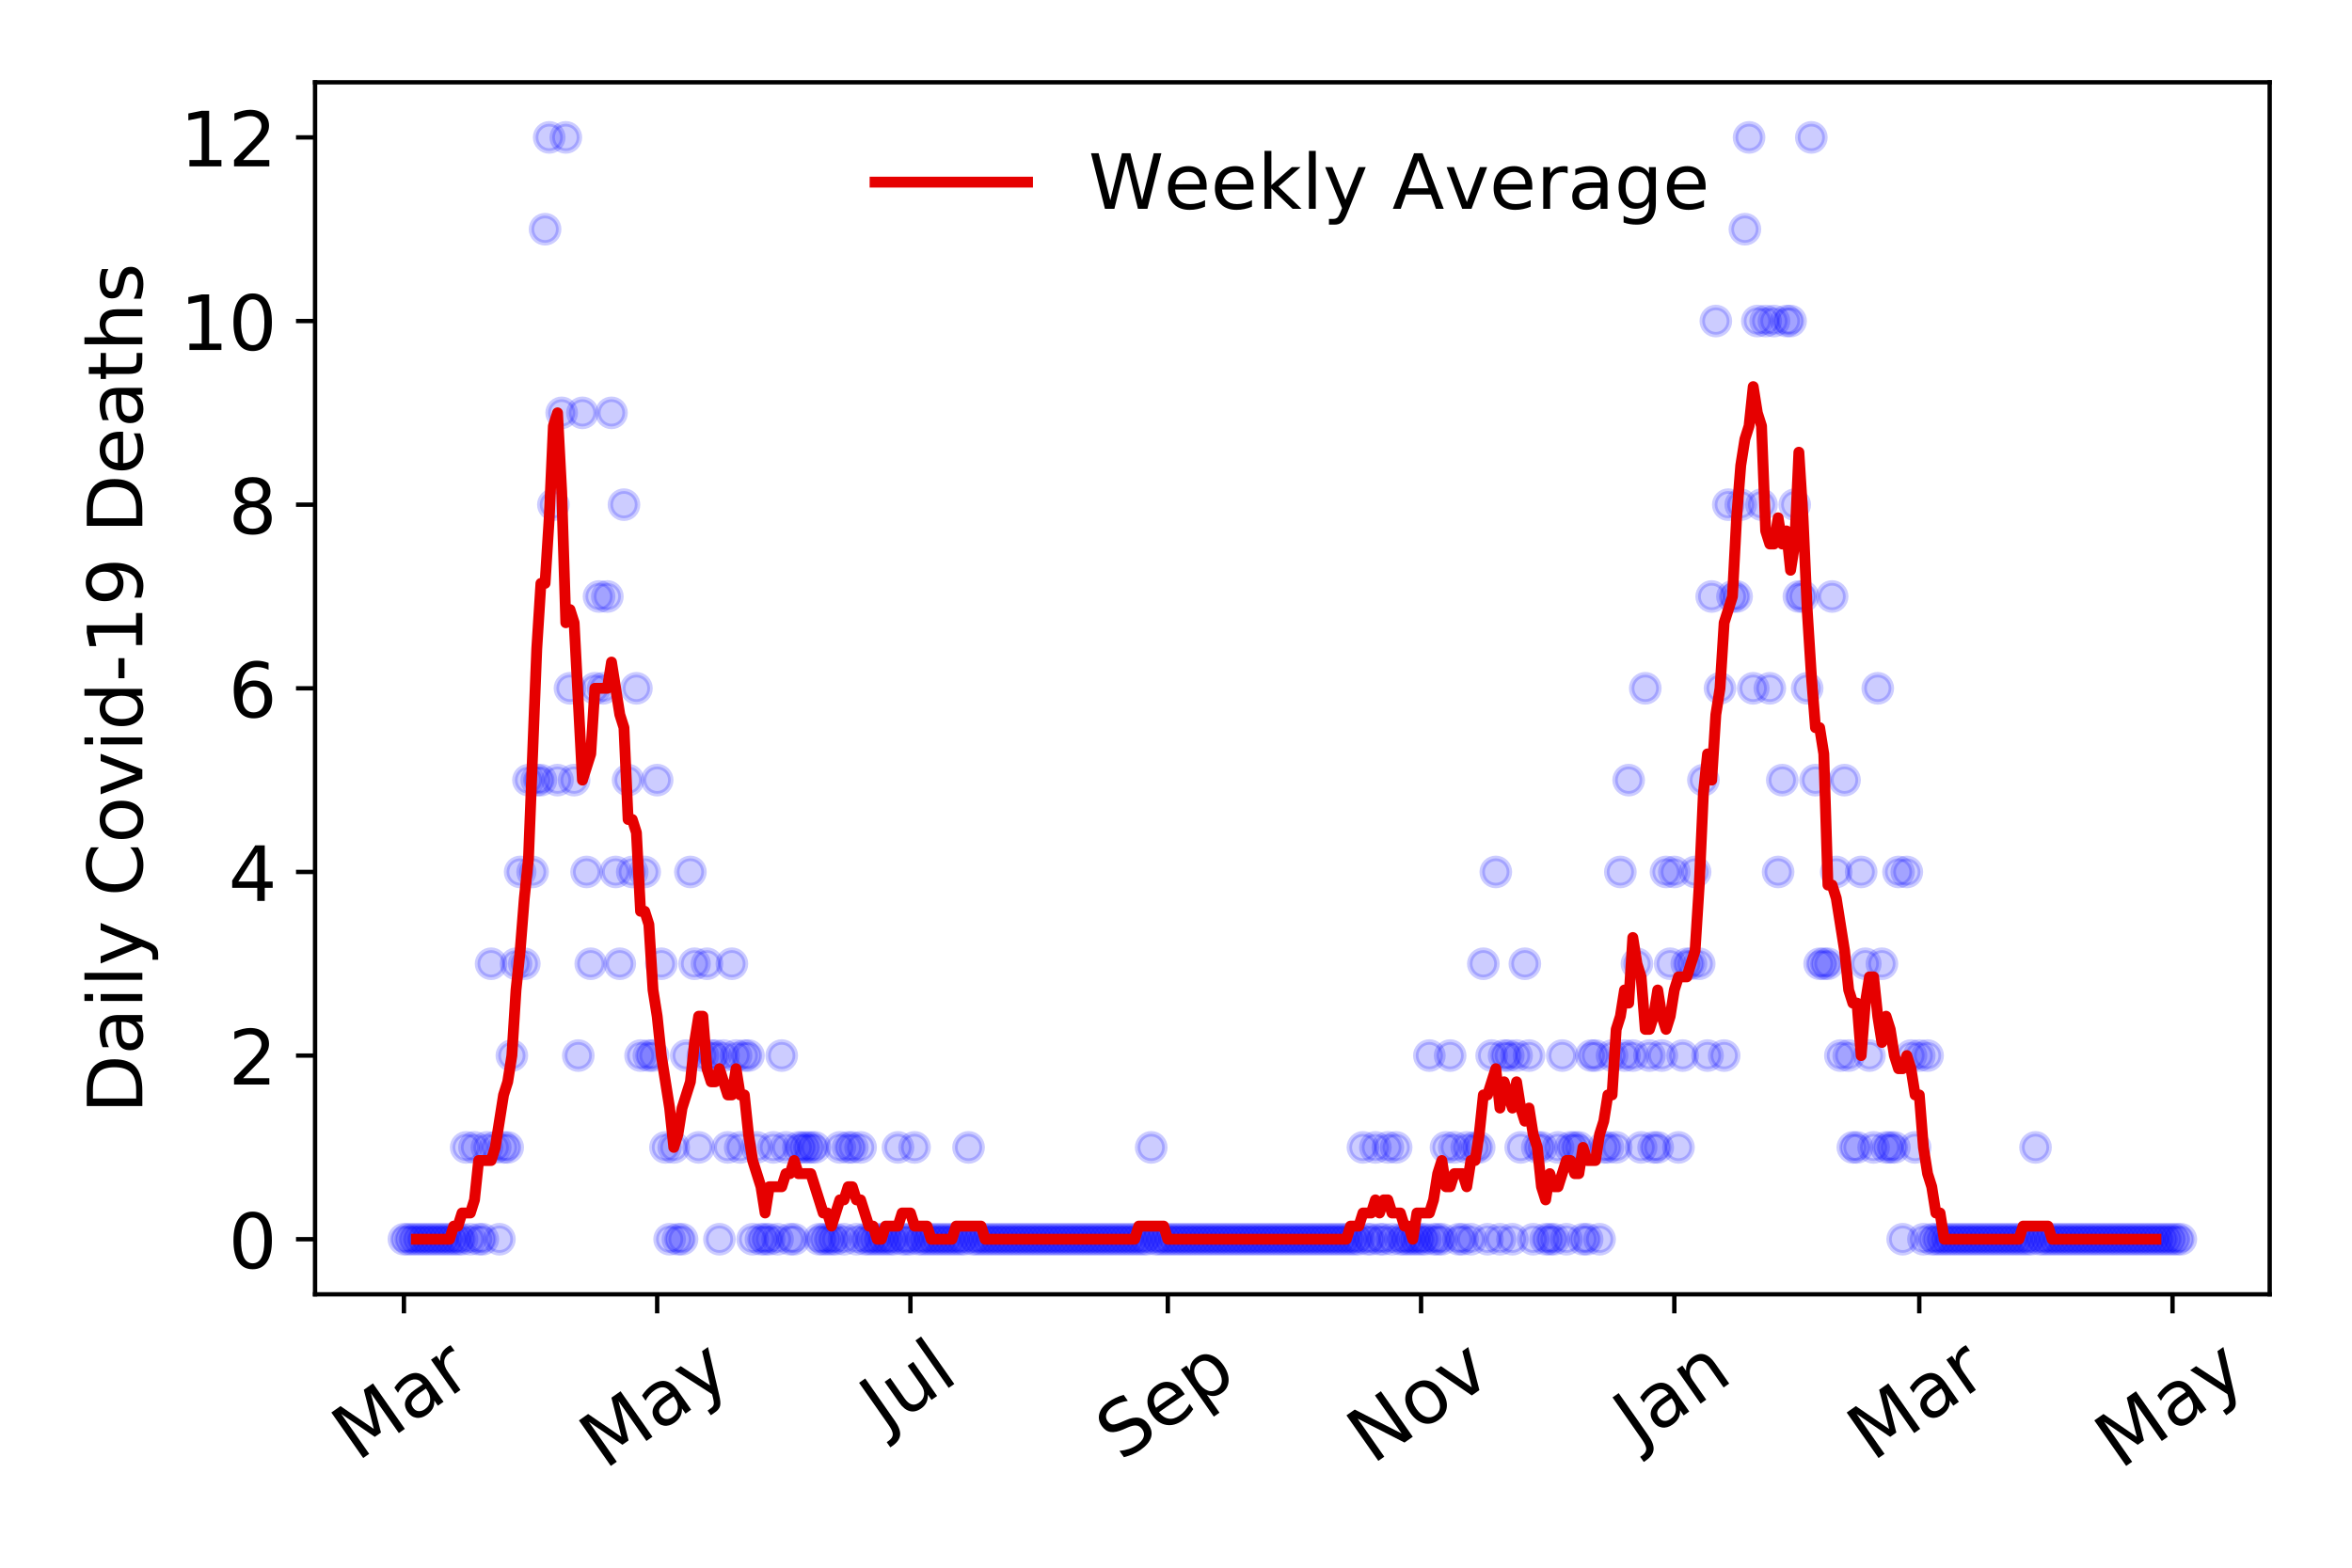 <?xml version="1.0" encoding="utf-8" standalone="no"?>
<!DOCTYPE svg PUBLIC "-//W3C//DTD SVG 1.1//EN"
  "http://www.w3.org/Graphics/SVG/1.1/DTD/svg11.dtd">
<!-- Created with matplotlib (https://matplotlib.org/) -->
<svg height="288pt" version="1.1" viewBox="0 0 432 288" width="432pt" xmlns="http://www.w3.org/2000/svg" xmlns:xlink="http://www.w3.org/1999/xlink">
 <defs>
  <style type="text/css">
*{stroke-linecap:butt;stroke-linejoin:round;}
  </style>
 </defs>
 <g id="figure_1">
  <g id="patch_1">
   <path d="M 0 288 
L 432 288 
L 432 0 
L 0 0 
z
" style="fill:#ffffff;"/>
  </g>
  <g id="axes_1">
   <g id="patch_2">
    <path d="M 57.87 237.778 
L 416.88 237.778 
L 416.88 15.12 
L 57.87 15.12 
z
" style="fill:#ffffff;"/>
   </g>
   <g id="matplotlib.axis_1">
    <g id="xtick_1">
     <g id="line2d_1">
      <defs>
       <path d="M 0 0 
L 0 3.5 
" id="maaf3f5bb87" style="stroke:#000000;stroke-width:0.8;"/>
      </defs>
      <g>
       <use style="stroke:#000000;stroke-width:0.8;" x="74.189" xlink:href="#maaf3f5bb87" y="237.778"/>
      </g>
     </g>
     <g id="text_1">
      <!-- Mar -->
      <defs>
       <path d="M 9.812 72.906 
L 24.516 72.906 
L 43.109 23.297 
L 61.812 72.906 
L 76.516 72.906 
L 76.516 0 
L 66.891 0 
L 66.891 64.016 
L 48.094 14.016 
L 38.188 14.016 
L 19.391 64.016 
L 19.391 0 
L 9.812 0 
z
" id="DejaVuSans-77"/>
       <path d="M 34.281 27.484 
Q 23.391 27.484 19.188 25 
Q 14.984 22.516 14.984 16.5 
Q 14.984 11.719 18.141 8.906 
Q 21.297 6.109 26.703 6.109 
Q 34.188 6.109 38.703 11.406 
Q 43.219 16.703 43.219 25.484 
L 43.219 27.484 
z
M 52.203 31.203 
L 52.203 0 
L 43.219 0 
L 43.219 8.297 
Q 40.141 3.328 35.547 0.953 
Q 30.953 -1.422 24.312 -1.422 
Q 15.922 -1.422 10.953 3.297 
Q 6 8.016 6 15.922 
Q 6 25.141 12.172 29.828 
Q 18.359 34.516 30.609 34.516 
L 43.219 34.516 
L 43.219 35.406 
Q 43.219 41.609 39.141 45 
Q 35.062 48.391 27.688 48.391 
Q 23 48.391 18.547 47.266 
Q 14.109 46.141 10.016 43.891 
L 10.016 52.203 
Q 14.938 54.109 19.578 55.047 
Q 24.219 56 28.609 56 
Q 40.484 56 46.344 49.844 
Q 52.203 43.703 52.203 31.203 
z
" id="DejaVuSans-97"/>
       <path d="M 41.109 46.297 
Q 39.594 47.172 37.812 47.578 
Q 36.031 48 33.891 48 
Q 26.266 48 22.188 43.047 
Q 18.109 38.094 18.109 28.812 
L 18.109 0 
L 9.078 0 
L 9.078 54.688 
L 18.109 54.688 
L 18.109 46.188 
Q 20.953 51.172 25.484 53.578 
Q 30.031 56 36.531 56 
Q 37.453 56 38.578 55.875 
Q 39.703 55.766 41.062 55.516 
z
" id="DejaVuSans-114"/>
      </defs>
      <g transform="translate(65.586 268.643)rotate(-35)scale(0.14 -0.14)">
       <use xlink:href="#DejaVuSans-77"/>
       <use x="86.279" xlink:href="#DejaVuSans-97"/>
       <use x="147.559" xlink:href="#DejaVuSans-114"/>
      </g>
     </g>
    </g>
    <g id="xtick_2">
     <g id="line2d_2">
      <g>
       <use style="stroke:#000000;stroke-width:0.8;" x="120.704" xlink:href="#maaf3f5bb87" y="237.778"/>
      </g>
     </g>
     <g id="text_2">
      <!-- May -->
      <defs>
       <path d="M 32.172 -5.078 
Q 28.375 -14.844 24.75 -17.812 
Q 21.141 -20.797 15.094 -20.797 
L 7.906 -20.797 
L 7.906 -13.281 
L 13.188 -13.281 
Q 16.891 -13.281 18.938 -11.516 
Q 21 -9.766 23.484 -3.219 
L 25.094 0.875 
L 2.984 54.688 
L 12.5 54.688 
L 29.594 11.922 
L 46.688 54.688 
L 56.203 54.688 
z
" id="DejaVuSans-121"/>
      </defs>
      <g transform="translate(111.065 270.094)rotate(-35)scale(0.14 -0.14)">
       <use xlink:href="#DejaVuSans-77"/>
       <use x="86.279" xlink:href="#DejaVuSans-97"/>
       <use x="147.559" xlink:href="#DejaVuSans-121"/>
      </g>
     </g>
    </g>
    <g id="xtick_3">
     <g id="line2d_3">
      <g>
       <use style="stroke:#000000;stroke-width:0.8;" x="167.22" xlink:href="#maaf3f5bb87" y="237.778"/>
      </g>
     </g>
     <g id="text_3">
      <!-- Jul -->
      <defs>
       <path d="M 9.812 72.906 
L 19.672 72.906 
L 19.672 5.078 
Q 19.672 -8.109 14.672 -14.062 
Q 9.672 -20.016 -1.422 -20.016 
L -5.172 -20.016 
L -5.172 -11.719 
L -2.094 -11.719 
Q 4.438 -11.719 7.125 -8.047 
Q 9.812 -4.391 9.812 5.078 
z
" id="DejaVuSans-74"/>
       <path d="M 8.5 21.578 
L 8.5 54.688 
L 17.484 54.688 
L 17.484 21.922 
Q 17.484 14.156 20.5 10.266 
Q 23.531 6.391 29.594 6.391 
Q 36.859 6.391 41.078 11.031 
Q 45.312 15.672 45.312 23.688 
L 45.312 54.688 
L 54.297 54.688 
L 54.297 0 
L 45.312 0 
L 45.312 8.406 
Q 42.047 3.422 37.719 1 
Q 33.406 -1.422 27.688 -1.422 
Q 18.266 -1.422 13.375 4.438 
Q 8.5 10.297 8.5 21.578 
z
M 31.109 56 
z
" id="DejaVuSans-117"/>
       <path d="M 9.422 75.984 
L 18.406 75.984 
L 18.406 0 
L 9.422 0 
z
" id="DejaVuSans-108"/>
      </defs>
      <g transform="translate(162.517 263.181)rotate(-35)scale(0.14 -0.14)">
       <use xlink:href="#DejaVuSans-74"/>
       <use x="29.492" xlink:href="#DejaVuSans-117"/>
       <use x="92.871" xlink:href="#DejaVuSans-108"/>
      </g>
     </g>
    </g>
    <g id="xtick_4">
     <g id="line2d_4">
      <g>
       <use style="stroke:#000000;stroke-width:0.8;" x="214.498" xlink:href="#maaf3f5bb87" y="237.778"/>
      </g>
     </g>
     <g id="text_4">
      <!-- Sep -->
      <defs>
       <path d="M 53.516 70.516 
L 53.516 60.891 
Q 47.906 63.578 42.922 64.891 
Q 37.938 66.219 33.297 66.219 
Q 25.25 66.219 20.875 63.094 
Q 16.5 59.969 16.5 54.203 
Q 16.5 49.359 19.406 46.891 
Q 22.312 44.438 30.422 42.922 
L 36.375 41.703 
Q 47.406 39.594 52.656 34.297 
Q 57.906 29 57.906 20.125 
Q 57.906 9.516 50.797 4.047 
Q 43.703 -1.422 29.984 -1.422 
Q 24.812 -1.422 18.969 -0.25 
Q 13.141 0.922 6.891 3.219 
L 6.891 13.375 
Q 12.891 10.016 18.656 8.297 
Q 24.422 6.594 29.984 6.594 
Q 38.422 6.594 43.016 9.906 
Q 47.609 13.234 47.609 19.391 
Q 47.609 24.75 44.312 27.781 
Q 41.016 30.812 33.5 32.328 
L 27.484 33.5 
Q 16.453 35.688 11.516 40.375 
Q 6.594 45.062 6.594 53.422 
Q 6.594 63.094 13.406 68.656 
Q 20.219 74.219 32.172 74.219 
Q 37.312 74.219 42.625 73.281 
Q 47.953 72.359 53.516 70.516 
z
" id="DejaVuSans-83"/>
       <path d="M 56.203 29.594 
L 56.203 25.203 
L 14.891 25.203 
Q 15.484 15.922 20.484 11.062 
Q 25.484 6.203 34.422 6.203 
Q 39.594 6.203 44.453 7.469 
Q 49.312 8.734 54.109 11.281 
L 54.109 2.781 
Q 49.266 0.734 44.188 -0.344 
Q 39.109 -1.422 33.891 -1.422 
Q 20.797 -1.422 13.156 6.188 
Q 5.516 13.812 5.516 26.812 
Q 5.516 40.234 12.766 48.109 
Q 20.016 56 32.328 56 
Q 43.359 56 49.781 48.891 
Q 56.203 41.797 56.203 29.594 
z
M 47.219 32.234 
Q 47.125 39.594 43.094 43.984 
Q 39.062 48.391 32.422 48.391 
Q 24.906 48.391 20.391 44.141 
Q 15.875 39.891 15.188 32.172 
z
" id="DejaVuSans-101"/>
       <path d="M 18.109 8.203 
L 18.109 -20.797 
L 9.078 -20.797 
L 9.078 54.688 
L 18.109 54.688 
L 18.109 46.391 
Q 20.953 51.266 25.266 53.625 
Q 29.594 56 35.594 56 
Q 45.562 56 51.781 48.094 
Q 58.016 40.188 58.016 27.297 
Q 58.016 14.406 51.781 6.484 
Q 45.562 -1.422 35.594 -1.422 
Q 29.594 -1.422 25.266 0.953 
Q 20.953 3.328 18.109 8.203 
z
M 48.688 27.297 
Q 48.688 37.203 44.609 42.844 
Q 40.531 48.484 33.406 48.484 
Q 26.266 48.484 22.188 42.844 
Q 18.109 37.203 18.109 27.297 
Q 18.109 17.391 22.188 11.75 
Q 26.266 6.109 33.406 6.109 
Q 40.531 6.109 44.609 11.75 
Q 48.688 17.391 48.688 27.297 
z
" id="DejaVuSans-112"/>
      </defs>
      <g transform="translate(205.905 268.629)rotate(-35)scale(0.14 -0.14)">
       <use xlink:href="#DejaVuSans-83"/>
       <use x="63.477" xlink:href="#DejaVuSans-101"/>
       <use x="125" xlink:href="#DejaVuSans-112"/>
      </g>
     </g>
    </g>
    <g id="xtick_5">
     <g id="line2d_5">
      <g>
       <use style="stroke:#000000;stroke-width:0.8;" x="261.014" xlink:href="#maaf3f5bb87" y="237.778"/>
      </g>
     </g>
     <g id="text_5">
      <!-- Nov -->
      <defs>
       <path d="M 9.812 72.906 
L 23.094 72.906 
L 55.422 11.922 
L 55.422 72.906 
L 64.984 72.906 
L 64.984 0 
L 51.703 0 
L 19.391 60.984 
L 19.391 0 
L 9.812 0 
z
" id="DejaVuSans-78"/>
       <path d="M 30.609 48.391 
Q 23.391 48.391 19.188 42.75 
Q 14.984 37.109 14.984 27.297 
Q 14.984 17.484 19.156 11.844 
Q 23.344 6.203 30.609 6.203 
Q 37.797 6.203 41.984 11.859 
Q 46.188 17.531 46.188 27.297 
Q 46.188 37.016 41.984 42.703 
Q 37.797 48.391 30.609 48.391 
z
M 30.609 56 
Q 42.328 56 49.016 48.375 
Q 55.719 40.766 55.719 27.297 
Q 55.719 13.875 49.016 6.219 
Q 42.328 -1.422 30.609 -1.422 
Q 18.844 -1.422 12.172 6.219 
Q 5.516 13.875 5.516 27.297 
Q 5.516 40.766 12.172 48.375 
Q 18.844 56 30.609 56 
z
" id="DejaVuSans-111"/>
       <path d="M 2.984 54.688 
L 12.5 54.688 
L 29.594 8.797 
L 46.688 54.688 
L 56.203 54.688 
L 35.688 0 
L 23.484 0 
z
" id="DejaVuSans-118"/>
      </defs>
      <g transform="translate(252.038 269.166)rotate(-35)scale(0.14 -0.14)">
       <use xlink:href="#DejaVuSans-78"/>
       <use x="74.805" xlink:href="#DejaVuSans-111"/>
       <use x="135.986" xlink:href="#DejaVuSans-118"/>
      </g>
     </g>
    </g>
    <g id="xtick_6">
     <g id="line2d_6">
      <g>
       <use style="stroke:#000000;stroke-width:0.8;" x="307.53" xlink:href="#maaf3f5bb87" y="237.778"/>
      </g>
     </g>
     <g id="text_6">
      <!-- Jan -->
      <defs>
       <path d="M 54.891 33.016 
L 54.891 0 
L 45.906 0 
L 45.906 32.719 
Q 45.906 40.484 42.875 44.328 
Q 39.844 48.188 33.797 48.188 
Q 26.516 48.188 22.312 43.547 
Q 18.109 38.922 18.109 30.906 
L 18.109 0 
L 9.078 0 
L 9.078 54.688 
L 18.109 54.688 
L 18.109 46.188 
Q 21.344 51.125 25.703 53.562 
Q 30.078 56 35.797 56 
Q 45.219 56 50.047 50.172 
Q 54.891 44.344 54.891 33.016 
z
" id="DejaVuSans-110"/>
      </defs>
      <g transform="translate(300.906 265.871)rotate(-35)scale(0.14 -0.14)">
       <use xlink:href="#DejaVuSans-74"/>
       <use x="29.492" xlink:href="#DejaVuSans-97"/>
       <use x="90.771" xlink:href="#DejaVuSans-110"/>
      </g>
     </g>
    </g>
    <g id="xtick_7">
     <g id="line2d_7">
      <g>
       <use style="stroke:#000000;stroke-width:0.8;" x="352.521" xlink:href="#maaf3f5bb87" y="237.778"/>
      </g>
     </g>
     <g id="text_7">
      <!-- Mar -->
      <g transform="translate(343.918 268.643)rotate(-35)scale(0.14 -0.14)">
       <use xlink:href="#DejaVuSans-77"/>
       <use x="86.279" xlink:href="#DejaVuSans-97"/>
       <use x="147.559" xlink:href="#DejaVuSans-114"/>
      </g>
     </g>
    </g>
    <g id="xtick_8">
     <g id="line2d_8">
      <g>
       <use style="stroke:#000000;stroke-width:0.8;" x="399.036" xlink:href="#maaf3f5bb87" y="237.778"/>
      </g>
     </g>
     <g id="text_8">
      <!-- May -->
      <g transform="translate(389.397 270.094)rotate(-35)scale(0.14 -0.14)">
       <use xlink:href="#DejaVuSans-77"/>
       <use x="86.279" xlink:href="#DejaVuSans-97"/>
       <use x="147.559" xlink:href="#DejaVuSans-121"/>
      </g>
     </g>
    </g>
   </g>
   <g id="matplotlib.axis_2">
    <g id="ytick_1">
     <g id="line2d_9">
      <defs>
       <path d="M 0 0 
L -3.5 0 
" id="mb8f116567c" style="stroke:#000000;stroke-width:0.8;"/>
      </defs>
      <g>
       <use style="stroke:#000000;stroke-width:0.8;" x="57.87" xlink:href="#mb8f116567c" y="227.657"/>
      </g>
     </g>
     <g id="text_9">
      <!-- 0 -->
      <defs>
       <path d="M 31.781 66.406 
Q 24.172 66.406 20.328 58.906 
Q 16.5 51.422 16.5 36.375 
Q 16.5 21.391 20.328 13.891 
Q 24.172 6.391 31.781 6.391 
Q 39.453 6.391 43.281 13.891 
Q 47.125 21.391 47.125 36.375 
Q 47.125 51.422 43.281 58.906 
Q 39.453 66.406 31.781 66.406 
z
M 31.781 74.219 
Q 44.047 74.219 50.516 64.516 
Q 56.984 54.828 56.984 36.375 
Q 56.984 17.969 50.516 8.266 
Q 44.047 -1.422 31.781 -1.422 
Q 19.531 -1.422 13.062 8.266 
Q 6.594 17.969 6.594 36.375 
Q 6.594 54.828 13.062 64.516 
Q 19.531 74.219 31.781 74.219 
z
" id="DejaVuSans-48"/>
      </defs>
      <g transform="translate(41.962 232.976)scale(0.14 -0.14)">
       <use xlink:href="#DejaVuSans-48"/>
      </g>
     </g>
    </g>
    <g id="ytick_2">
     <g id="line2d_10">
      <g>
       <use style="stroke:#000000;stroke-width:0.8;" x="57.87" xlink:href="#mb8f116567c" y="193.921"/>
      </g>
     </g>
     <g id="text_10">
      <!-- 2 -->
      <defs>
       <path d="M 19.188 8.297 
L 53.609 8.297 
L 53.609 0 
L 7.328 0 
L 7.328 8.297 
Q 12.938 14.109 22.625 23.891 
Q 32.328 33.688 34.812 36.531 
Q 39.547 41.844 41.422 45.531 
Q 43.312 49.219 43.312 52.781 
Q 43.312 58.594 39.234 62.25 
Q 35.156 65.922 28.609 65.922 
Q 23.969 65.922 18.812 64.312 
Q 13.672 62.703 7.812 59.422 
L 7.812 69.391 
Q 13.766 71.781 18.938 73 
Q 24.125 74.219 28.422 74.219 
Q 39.75 74.219 46.484 68.547 
Q 53.219 62.891 53.219 53.422 
Q 53.219 48.922 51.531 44.891 
Q 49.859 40.875 45.406 35.406 
Q 44.188 33.984 37.641 27.219 
Q 31.109 20.453 19.188 8.297 
z
" id="DejaVuSans-50"/>
      </defs>
      <g transform="translate(41.962 199.24)scale(0.14 -0.14)">
       <use xlink:href="#DejaVuSans-50"/>
      </g>
     </g>
    </g>
    <g id="ytick_3">
     <g id="line2d_11">
      <g>
       <use style="stroke:#000000;stroke-width:0.8;" x="57.87" xlink:href="#mb8f116567c" y="160.185"/>
      </g>
     </g>
     <g id="text_11">
      <!-- 4 -->
      <defs>
       <path d="M 37.797 64.312 
L 12.891 25.391 
L 37.797 25.391 
z
M 35.203 72.906 
L 47.609 72.906 
L 47.609 25.391 
L 58.016 25.391 
L 58.016 17.188 
L 47.609 17.188 
L 47.609 0 
L 37.797 0 
L 37.797 17.188 
L 4.891 17.188 
L 4.891 26.703 
z
" id="DejaVuSans-52"/>
      </defs>
      <g transform="translate(41.962 165.504)scale(0.14 -0.14)">
       <use xlink:href="#DejaVuSans-52"/>
      </g>
     </g>
    </g>
    <g id="ytick_4">
     <g id="line2d_12">
      <g>
       <use style="stroke:#000000;stroke-width:0.8;" x="57.87" xlink:href="#mb8f116567c" y="126.449"/>
      </g>
     </g>
     <g id="text_12">
      <!-- 6 -->
      <defs>
       <path d="M 33.016 40.375 
Q 26.375 40.375 22.484 35.828 
Q 18.609 31.297 18.609 23.391 
Q 18.609 15.531 22.484 10.953 
Q 26.375 6.391 33.016 6.391 
Q 39.656 6.391 43.531 10.953 
Q 47.406 15.531 47.406 23.391 
Q 47.406 31.297 43.531 35.828 
Q 39.656 40.375 33.016 40.375 
z
M 52.594 71.297 
L 52.594 62.312 
Q 48.875 64.062 45.094 64.984 
Q 41.312 65.922 37.594 65.922 
Q 27.828 65.922 22.672 59.328 
Q 17.531 52.734 16.797 39.406 
Q 19.672 43.656 24.016 45.922 
Q 28.375 48.188 33.594 48.188 
Q 44.578 48.188 50.953 41.516 
Q 57.328 34.859 57.328 23.391 
Q 57.328 12.156 50.688 5.359 
Q 44.047 -1.422 33.016 -1.422 
Q 20.359 -1.422 13.672 8.266 
Q 6.984 17.969 6.984 36.375 
Q 6.984 53.656 15.188 63.938 
Q 23.391 74.219 37.203 74.219 
Q 40.922 74.219 44.703 73.484 
Q 48.484 72.75 52.594 71.297 
z
" id="DejaVuSans-54"/>
      </defs>
      <g transform="translate(41.962 131.768)scale(0.14 -0.14)">
       <use xlink:href="#DejaVuSans-54"/>
      </g>
     </g>
    </g>
    <g id="ytick_5">
     <g id="line2d_13">
      <g>
       <use style="stroke:#000000;stroke-width:0.8;" x="57.87" xlink:href="#mb8f116567c" y="92.713"/>
      </g>
     </g>
     <g id="text_13">
      <!-- 8 -->
      <defs>
       <path d="M 31.781 34.625 
Q 24.75 34.625 20.719 30.859 
Q 16.703 27.094 16.703 20.516 
Q 16.703 13.922 20.719 10.156 
Q 24.75 6.391 31.781 6.391 
Q 38.812 6.391 42.859 10.172 
Q 46.922 13.969 46.922 20.516 
Q 46.922 27.094 42.891 30.859 
Q 38.875 34.625 31.781 34.625 
z
M 21.922 38.812 
Q 15.578 40.375 12.031 44.719 
Q 8.5 49.078 8.5 55.328 
Q 8.5 64.062 14.719 69.141 
Q 20.953 74.219 31.781 74.219 
Q 42.672 74.219 48.875 69.141 
Q 55.078 64.062 55.078 55.328 
Q 55.078 49.078 51.531 44.719 
Q 48 40.375 41.703 38.812 
Q 48.828 37.156 52.797 32.312 
Q 56.781 27.484 56.781 20.516 
Q 56.781 9.906 50.312 4.234 
Q 43.844 -1.422 31.781 -1.422 
Q 19.734 -1.422 13.25 4.234 
Q 6.781 9.906 6.781 20.516 
Q 6.781 27.484 10.781 32.312 
Q 14.797 37.156 21.922 38.812 
z
M 18.312 54.391 
Q 18.312 48.734 21.844 45.562 
Q 25.391 42.391 31.781 42.391 
Q 38.141 42.391 41.719 45.562 
Q 45.312 48.734 45.312 54.391 
Q 45.312 60.062 41.719 63.234 
Q 38.141 66.406 31.781 66.406 
Q 25.391 66.406 21.844 63.234 
Q 18.312 60.062 18.312 54.391 
z
" id="DejaVuSans-56"/>
      </defs>
      <g transform="translate(41.962 98.032)scale(0.14 -0.14)">
       <use xlink:href="#DejaVuSans-56"/>
      </g>
     </g>
    </g>
    <g id="ytick_6">
     <g id="line2d_14">
      <g>
       <use style="stroke:#000000;stroke-width:0.8;" x="57.87" xlink:href="#mb8f116567c" y="58.977"/>
      </g>
     </g>
     <g id="text_14">
      <!-- 10 -->
      <defs>
       <path d="M 12.406 8.297 
L 28.516 8.297 
L 28.516 63.922 
L 10.984 60.406 
L 10.984 69.391 
L 28.422 72.906 
L 38.281 72.906 
L 38.281 8.297 
L 54.391 8.297 
L 54.391 0 
L 12.406 0 
z
" id="DejaVuSans-49"/>
      </defs>
      <g transform="translate(33.055 64.296)scale(0.14 -0.14)">
       <use xlink:href="#DejaVuSans-49"/>
       <use x="63.623" xlink:href="#DejaVuSans-48"/>
      </g>
     </g>
    </g>
    <g id="ytick_7">
     <g id="line2d_15">
      <g>
       <use style="stroke:#000000;stroke-width:0.8;" x="57.87" xlink:href="#mb8f116567c" y="25.241"/>
      </g>
     </g>
     <g id="text_15">
      <!-- 12 -->
      <g transform="translate(33.055 30.56)scale(0.14 -0.14)">
       <use xlink:href="#DejaVuSans-49"/>
       <use x="63.623" xlink:href="#DejaVuSans-50"/>
      </g>
     </g>
    </g>
    <g id="text_16">
     <!-- Daily Covid-19 Deaths -->
     <defs>
      <path d="M 19.672 64.797 
L 19.672 8.109 
L 31.594 8.109 
Q 46.688 8.109 53.688 14.938 
Q 60.688 21.781 60.688 36.531 
Q 60.688 51.172 53.688 57.984 
Q 46.688 64.797 31.594 64.797 
z
M 9.812 72.906 
L 30.078 72.906 
Q 51.266 72.906 61.172 64.094 
Q 71.094 55.281 71.094 36.531 
Q 71.094 17.672 61.125 8.828 
Q 51.172 0 30.078 0 
L 9.812 0 
z
" id="DejaVuSans-68"/>
      <path d="M 9.422 54.688 
L 18.406 54.688 
L 18.406 0 
L 9.422 0 
z
M 9.422 75.984 
L 18.406 75.984 
L 18.406 64.594 
L 9.422 64.594 
z
" id="DejaVuSans-105"/>
      <path id="DejaVuSans-32"/>
      <path d="M 64.406 67.281 
L 64.406 56.891 
Q 59.422 61.531 53.781 63.812 
Q 48.141 66.109 41.797 66.109 
Q 29.297 66.109 22.656 58.469 
Q 16.016 50.828 16.016 36.375 
Q 16.016 21.969 22.656 14.328 
Q 29.297 6.688 41.797 6.688 
Q 48.141 6.688 53.781 8.984 
Q 59.422 11.281 64.406 15.922 
L 64.406 5.609 
Q 59.234 2.094 53.438 0.328 
Q 47.656 -1.422 41.219 -1.422 
Q 24.656 -1.422 15.125 8.703 
Q 5.609 18.844 5.609 36.375 
Q 5.609 53.953 15.125 64.078 
Q 24.656 74.219 41.219 74.219 
Q 47.75 74.219 53.531 72.484 
Q 59.328 70.75 64.406 67.281 
z
" id="DejaVuSans-67"/>
      <path d="M 45.406 46.391 
L 45.406 75.984 
L 54.391 75.984 
L 54.391 0 
L 45.406 0 
L 45.406 8.203 
Q 42.578 3.328 38.25 0.953 
Q 33.938 -1.422 27.875 -1.422 
Q 17.969 -1.422 11.734 6.484 
Q 5.516 14.406 5.516 27.297 
Q 5.516 40.188 11.734 48.094 
Q 17.969 56 27.875 56 
Q 33.938 56 38.25 53.625 
Q 42.578 51.266 45.406 46.391 
z
M 14.797 27.297 
Q 14.797 17.391 18.875 11.75 
Q 22.953 6.109 30.078 6.109 
Q 37.203 6.109 41.297 11.75 
Q 45.406 17.391 45.406 27.297 
Q 45.406 37.203 41.297 42.844 
Q 37.203 48.484 30.078 48.484 
Q 22.953 48.484 18.875 42.844 
Q 14.797 37.203 14.797 27.297 
z
" id="DejaVuSans-100"/>
      <path d="M 4.891 31.391 
L 31.203 31.391 
L 31.203 23.391 
L 4.891 23.391 
z
" id="DejaVuSans-45"/>
      <path d="M 10.984 1.516 
L 10.984 10.5 
Q 14.703 8.734 18.5 7.812 
Q 22.312 6.891 25.984 6.891 
Q 35.75 6.891 40.891 13.453 
Q 46.047 20.016 46.781 33.406 
Q 43.953 29.203 39.594 26.953 
Q 35.25 24.703 29.984 24.703 
Q 19.047 24.703 12.672 31.312 
Q 6.297 37.938 6.297 49.422 
Q 6.297 60.641 12.938 67.422 
Q 19.578 74.219 30.609 74.219 
Q 43.266 74.219 49.922 64.516 
Q 56.594 54.828 56.594 36.375 
Q 56.594 19.141 48.406 8.859 
Q 40.234 -1.422 26.422 -1.422 
Q 22.703 -1.422 18.891 -0.688 
Q 15.094 0.047 10.984 1.516 
z
M 30.609 32.422 
Q 37.25 32.422 41.125 36.953 
Q 45.016 41.5 45.016 49.422 
Q 45.016 57.281 41.125 61.844 
Q 37.25 66.406 30.609 66.406 
Q 23.969 66.406 20.094 61.844 
Q 16.219 57.281 16.219 49.422 
Q 16.219 41.5 20.094 36.953 
Q 23.969 32.422 30.609 32.422 
z
" id="DejaVuSans-57"/>
      <path d="M 18.312 70.219 
L 18.312 54.688 
L 36.812 54.688 
L 36.812 47.703 
L 18.312 47.703 
L 18.312 18.016 
Q 18.312 11.328 20.141 9.422 
Q 21.969 7.516 27.594 7.516 
L 36.812 7.516 
L 36.812 0 
L 27.594 0 
Q 17.188 0 13.234 3.875 
Q 9.281 7.766 9.281 18.016 
L 9.281 47.703 
L 2.688 47.703 
L 2.688 54.688 
L 9.281 54.688 
L 9.281 70.219 
z
" id="DejaVuSans-116"/>
      <path d="M 54.891 33.016 
L 54.891 0 
L 45.906 0 
L 45.906 32.719 
Q 45.906 40.484 42.875 44.328 
Q 39.844 48.188 33.797 48.188 
Q 26.516 48.188 22.312 43.547 
Q 18.109 38.922 18.109 30.906 
L 18.109 0 
L 9.078 0 
L 9.078 75.984 
L 18.109 75.984 
L 18.109 46.188 
Q 21.344 51.125 25.703 53.562 
Q 30.078 56 35.797 56 
Q 45.219 56 50.047 50.172 
Q 54.891 44.344 54.891 33.016 
z
" id="DejaVuSans-104"/>
      <path d="M 44.281 53.078 
L 44.281 44.578 
Q 40.484 46.531 36.375 47.5 
Q 32.281 48.484 27.875 48.484 
Q 21.188 48.484 17.844 46.438 
Q 14.5 44.391 14.5 40.281 
Q 14.5 37.156 16.891 35.375 
Q 19.281 33.594 26.516 31.984 
L 29.594 31.297 
Q 39.156 29.25 43.188 25.516 
Q 47.219 21.781 47.219 15.094 
Q 47.219 7.469 41.188 3.016 
Q 35.156 -1.422 24.609 -1.422 
Q 20.219 -1.422 15.453 -0.562 
Q 10.688 0.297 5.422 2 
L 5.422 11.281 
Q 10.406 8.688 15.234 7.391 
Q 20.062 6.109 24.812 6.109 
Q 31.156 6.109 34.562 8.281 
Q 37.984 10.453 37.984 14.406 
Q 37.984 18.062 35.516 20.016 
Q 33.062 21.969 24.703 23.781 
L 21.578 24.516 
Q 13.234 26.266 9.516 29.906 
Q 5.812 33.547 5.812 39.891 
Q 5.812 47.609 11.281 51.797 
Q 16.75 56 26.812 56 
Q 31.781 56 36.172 55.266 
Q 40.578 54.547 44.281 53.078 
z
" id="DejaVuSans-115"/>
     </defs>
     <g transform="translate(26.143 204.56)rotate(-90)scale(0.14 -0.14)">
      <use xlink:href="#DejaVuSans-68"/>
      <use x="77.002" xlink:href="#DejaVuSans-97"/>
      <use x="138.281" xlink:href="#DejaVuSans-105"/>
      <use x="166.064" xlink:href="#DejaVuSans-108"/>
      <use x="193.848" xlink:href="#DejaVuSans-121"/>
      <use x="253.027" xlink:href="#DejaVuSans-32"/>
      <use x="284.814" xlink:href="#DejaVuSans-67"/>
      <use x="354.639" xlink:href="#DejaVuSans-111"/>
      <use x="415.82" xlink:href="#DejaVuSans-118"/>
      <use x="475" xlink:href="#DejaVuSans-105"/>
      <use x="502.783" xlink:href="#DejaVuSans-100"/>
      <use x="566.26" xlink:href="#DejaVuSans-45"/>
      <use x="602.344" xlink:href="#DejaVuSans-49"/>
      <use x="665.967" xlink:href="#DejaVuSans-57"/>
      <use x="729.59" xlink:href="#DejaVuSans-32"/>
      <use x="761.377" xlink:href="#DejaVuSans-68"/>
      <use x="838.379" xlink:href="#DejaVuSans-101"/>
      <use x="899.902" xlink:href="#DejaVuSans-97"/>
      <use x="961.182" xlink:href="#DejaVuSans-116"/>
      <use x="1000.391" xlink:href="#DejaVuSans-104"/>
      <use x="1063.77" xlink:href="#DejaVuSans-115"/>
     </g>
    </g>
   </g>
   <g id="line2d_16">
    <defs>
     <path d="M 0 2.5 
C 0.663 2.5 1.299 2.237 1.768 1.768 
C 2.237 1.299 2.5 0.663 2.5 0 
C 2.5 -0.663 2.237 -1.299 1.768 -1.768 
C 1.299 -2.237 0.663 -2.5 0 -2.5 
C -0.663 -2.5 -1.299 -2.237 -1.768 -1.768 
C -2.237 -1.299 -2.5 -0.663 -2.5 0 
C -2.5 0.663 -2.237 1.299 -1.768 1.768 
C -1.299 2.237 -0.663 2.5 0 2.5 
z
" id="m3e3aaaee77" style="stroke:#0000ff;stroke-opacity:0.2;"/>
    </defs>
    <g clip-path="url(#p589817db9f)">
     <use style="fill:#0000ff;fill-opacity:0.2;stroke:#0000ff;stroke-opacity:0.2;" x="74.189" xlink:href="#m3e3aaaee77" y="227.657"/>
     <use style="fill:#0000ff;fill-opacity:0.2;stroke:#0000ff;stroke-opacity:0.2;" x="74.951" xlink:href="#m3e3aaaee77" y="227.657"/>
     <use style="fill:#0000ff;fill-opacity:0.2;stroke:#0000ff;stroke-opacity:0.2;" x="75.714" xlink:href="#m3e3aaaee77" y="227.657"/>
     <use style="fill:#0000ff;fill-opacity:0.2;stroke:#0000ff;stroke-opacity:0.2;" x="76.476" xlink:href="#m3e3aaaee77" y="227.657"/>
     <use style="fill:#0000ff;fill-opacity:0.2;stroke:#0000ff;stroke-opacity:0.2;" x="77.239" xlink:href="#m3e3aaaee77" y="227.657"/>
     <use style="fill:#0000ff;fill-opacity:0.2;stroke:#0000ff;stroke-opacity:0.2;" x="78.001" xlink:href="#m3e3aaaee77" y="227.657"/>
     <use style="fill:#0000ff;fill-opacity:0.2;stroke:#0000ff;stroke-opacity:0.2;" x="78.764" xlink:href="#m3e3aaaee77" y="227.657"/>
     <use style="fill:#0000ff;fill-opacity:0.2;stroke:#0000ff;stroke-opacity:0.2;" x="79.527" xlink:href="#m3e3aaaee77" y="227.657"/>
     <use style="fill:#0000ff;fill-opacity:0.2;stroke:#0000ff;stroke-opacity:0.2;" x="80.289" xlink:href="#m3e3aaaee77" y="227.657"/>
     <use style="fill:#0000ff;fill-opacity:0.2;stroke:#0000ff;stroke-opacity:0.2;" x="81.052" xlink:href="#m3e3aaaee77" y="227.657"/>
     <use style="fill:#0000ff;fill-opacity:0.2;stroke:#0000ff;stroke-opacity:0.2;" x="81.814" xlink:href="#m3e3aaaee77" y="227.657"/>
     <use style="fill:#0000ff;fill-opacity:0.2;stroke:#0000ff;stroke-opacity:0.2;" x="82.577" xlink:href="#m3e3aaaee77" y="227.657"/>
     <use style="fill:#0000ff;fill-opacity:0.2;stroke:#0000ff;stroke-opacity:0.2;" x="83.339" xlink:href="#m3e3aaaee77" y="227.657"/>
     <use style="fill:#0000ff;fill-opacity:0.2;stroke:#0000ff;stroke-opacity:0.2;" x="84.102" xlink:href="#m3e3aaaee77" y="227.657"/>
     <use style="fill:#0000ff;fill-opacity:0.2;stroke:#0000ff;stroke-opacity:0.2;" x="84.864" xlink:href="#m3e3aaaee77" y="227.657"/>
     <use style="fill:#0000ff;fill-opacity:0.2;stroke:#0000ff;stroke-opacity:0.2;" x="85.627" xlink:href="#m3e3aaaee77" y="210.789"/>
     <use style="fill:#0000ff;fill-opacity:0.2;stroke:#0000ff;stroke-opacity:0.2;" x="86.389" xlink:href="#m3e3aaaee77" y="227.657"/>
     <use style="fill:#0000ff;fill-opacity:0.2;stroke:#0000ff;stroke-opacity:0.2;" x="87.152" xlink:href="#m3e3aaaee77" y="210.789"/>
     <use style="fill:#0000ff;fill-opacity:0.2;stroke:#0000ff;stroke-opacity:0.2;" x="87.915" xlink:href="#m3e3aaaee77" y="227.657"/>
     <use style="fill:#0000ff;fill-opacity:0.2;stroke:#0000ff;stroke-opacity:0.2;" x="88.677" xlink:href="#m3e3aaaee77" y="227.657"/>
     <use style="fill:#0000ff;fill-opacity:0.2;stroke:#0000ff;stroke-opacity:0.2;" x="89.44" xlink:href="#m3e3aaaee77" y="210.789"/>
     <use style="fill:#0000ff;fill-opacity:0.2;stroke:#0000ff;stroke-opacity:0.2;" x="90.202" xlink:href="#m3e3aaaee77" y="177.053"/>
     <use style="fill:#0000ff;fill-opacity:0.2;stroke:#0000ff;stroke-opacity:0.2;" x="90.965" xlink:href="#m3e3aaaee77" y="210.789"/>
     <use style="fill:#0000ff;fill-opacity:0.2;stroke:#0000ff;stroke-opacity:0.2;" x="91.727" xlink:href="#m3e3aaaee77" y="227.657"/>
     <use style="fill:#0000ff;fill-opacity:0.2;stroke:#0000ff;stroke-opacity:0.2;" x="92.49" xlink:href="#m3e3aaaee77" y="210.789"/>
     <use style="fill:#0000ff;fill-opacity:0.2;stroke:#0000ff;stroke-opacity:0.2;" x="93.252" xlink:href="#m3e3aaaee77" y="210.789"/>
     <use style="fill:#0000ff;fill-opacity:0.2;stroke:#0000ff;stroke-opacity:0.2;" x="94.015" xlink:href="#m3e3aaaee77" y="193.921"/>
     <use style="fill:#0000ff;fill-opacity:0.2;stroke:#0000ff;stroke-opacity:0.2;" x="94.778" xlink:href="#m3e3aaaee77" y="177.053"/>
     <use style="fill:#0000ff;fill-opacity:0.2;stroke:#0000ff;stroke-opacity:0.2;" x="95.54" xlink:href="#m3e3aaaee77" y="160.185"/>
     <use style="fill:#0000ff;fill-opacity:0.2;stroke:#0000ff;stroke-opacity:0.2;" x="96.303" xlink:href="#m3e3aaaee77" y="177.053"/>
     <use style="fill:#0000ff;fill-opacity:0.2;stroke:#0000ff;stroke-opacity:0.2;" x="97.065" xlink:href="#m3e3aaaee77" y="143.317"/>
     <use style="fill:#0000ff;fill-opacity:0.2;stroke:#0000ff;stroke-opacity:0.2;" x="97.828" xlink:href="#m3e3aaaee77" y="160.185"/>
     <use style="fill:#0000ff;fill-opacity:0.2;stroke:#0000ff;stroke-opacity:0.2;" x="98.59" xlink:href="#m3e3aaaee77" y="143.317"/>
     <use style="fill:#0000ff;fill-opacity:0.2;stroke:#0000ff;stroke-opacity:0.2;" x="99.353" xlink:href="#m3e3aaaee77" y="143.317"/>
     <use style="fill:#0000ff;fill-opacity:0.2;stroke:#0000ff;stroke-opacity:0.2;" x="100.115" xlink:href="#m3e3aaaee77" y="42.109"/>
     <use style="fill:#0000ff;fill-opacity:0.2;stroke:#0000ff;stroke-opacity:0.2;" x="100.878" xlink:href="#m3e3aaaee77" y="25.241"/>
     <use style="fill:#0000ff;fill-opacity:0.2;stroke:#0000ff;stroke-opacity:0.2;" x="101.641" xlink:href="#m3e3aaaee77" y="92.713"/>
     <use style="fill:#0000ff;fill-opacity:0.2;stroke:#0000ff;stroke-opacity:0.2;" x="102.403" xlink:href="#m3e3aaaee77" y="143.317"/>
     <use style="fill:#0000ff;fill-opacity:0.2;stroke:#0000ff;stroke-opacity:0.2;" x="103.166" xlink:href="#m3e3aaaee77" y="75.845"/>
     <use style="fill:#0000ff;fill-opacity:0.2;stroke:#0000ff;stroke-opacity:0.2;" x="103.928" xlink:href="#m3e3aaaee77" y="25.241"/>
     <use style="fill:#0000ff;fill-opacity:0.2;stroke:#0000ff;stroke-opacity:0.2;" x="104.691" xlink:href="#m3e3aaaee77" y="126.449"/>
     <use style="fill:#0000ff;fill-opacity:0.2;stroke:#0000ff;stroke-opacity:0.2;" x="105.453" xlink:href="#m3e3aaaee77" y="143.317"/>
     <use style="fill:#0000ff;fill-opacity:0.2;stroke:#0000ff;stroke-opacity:0.2;" x="106.216" xlink:href="#m3e3aaaee77" y="193.921"/>
     <use style="fill:#0000ff;fill-opacity:0.2;stroke:#0000ff;stroke-opacity:0.2;" x="106.978" xlink:href="#m3e3aaaee77" y="75.845"/>
     <use style="fill:#0000ff;fill-opacity:0.2;stroke:#0000ff;stroke-opacity:0.2;" x="107.741" xlink:href="#m3e3aaaee77" y="160.185"/>
     <use style="fill:#0000ff;fill-opacity:0.2;stroke:#0000ff;stroke-opacity:0.2;" x="108.504" xlink:href="#m3e3aaaee77" y="177.053"/>
     <use style="fill:#0000ff;fill-opacity:0.2;stroke:#0000ff;stroke-opacity:0.2;" x="109.266" xlink:href="#m3e3aaaee77" y="126.449"/>
     <use style="fill:#0000ff;fill-opacity:0.2;stroke:#0000ff;stroke-opacity:0.2;" x="110.029" xlink:href="#m3e3aaaee77" y="109.581"/>
     <use style="fill:#0000ff;fill-opacity:0.2;stroke:#0000ff;stroke-opacity:0.2;" x="110.791" xlink:href="#m3e3aaaee77" y="126.449"/>
     <use style="fill:#0000ff;fill-opacity:0.2;stroke:#0000ff;stroke-opacity:0.2;" x="111.554" xlink:href="#m3e3aaaee77" y="109.581"/>
     <use style="fill:#0000ff;fill-opacity:0.2;stroke:#0000ff;stroke-opacity:0.2;" x="112.316" xlink:href="#m3e3aaaee77" y="75.845"/>
     <use style="fill:#0000ff;fill-opacity:0.2;stroke:#0000ff;stroke-opacity:0.2;" x="113.079" xlink:href="#m3e3aaaee77" y="160.185"/>
     <use style="fill:#0000ff;fill-opacity:0.2;stroke:#0000ff;stroke-opacity:0.2;" x="113.841" xlink:href="#m3e3aaaee77" y="177.053"/>
     <use style="fill:#0000ff;fill-opacity:0.2;stroke:#0000ff;stroke-opacity:0.2;" x="114.604" xlink:href="#m3e3aaaee77" y="92.713"/>
     <use style="fill:#0000ff;fill-opacity:0.2;stroke:#0000ff;stroke-opacity:0.2;" x="115.367" xlink:href="#m3e3aaaee77" y="143.317"/>
     <use style="fill:#0000ff;fill-opacity:0.2;stroke:#0000ff;stroke-opacity:0.2;" x="116.129" xlink:href="#m3e3aaaee77" y="160.185"/>
     <use style="fill:#0000ff;fill-opacity:0.2;stroke:#0000ff;stroke-opacity:0.2;" x="116.892" xlink:href="#m3e3aaaee77" y="126.449"/>
     <use style="fill:#0000ff;fill-opacity:0.2;stroke:#0000ff;stroke-opacity:0.2;" x="117.654" xlink:href="#m3e3aaaee77" y="193.921"/>
     <use style="fill:#0000ff;fill-opacity:0.2;stroke:#0000ff;stroke-opacity:0.2;" x="118.417" xlink:href="#m3e3aaaee77" y="160.185"/>
     <use style="fill:#0000ff;fill-opacity:0.2;stroke:#0000ff;stroke-opacity:0.2;" x="119.179" xlink:href="#m3e3aaaee77" y="193.921"/>
     <use style="fill:#0000ff;fill-opacity:0.2;stroke:#0000ff;stroke-opacity:0.2;" x="119.942" xlink:href="#m3e3aaaee77" y="193.921"/>
     <use style="fill:#0000ff;fill-opacity:0.2;stroke:#0000ff;stroke-opacity:0.2;" x="120.704" xlink:href="#m3e3aaaee77" y="143.317"/>
     <use style="fill:#0000ff;fill-opacity:0.2;stroke:#0000ff;stroke-opacity:0.2;" x="121.467" xlink:href="#m3e3aaaee77" y="177.053"/>
     <use style="fill:#0000ff;fill-opacity:0.2;stroke:#0000ff;stroke-opacity:0.2;" x="122.229" xlink:href="#m3e3aaaee77" y="210.789"/>
     <use style="fill:#0000ff;fill-opacity:0.2;stroke:#0000ff;stroke-opacity:0.2;" x="122.992" xlink:href="#m3e3aaaee77" y="227.657"/>
     <use style="fill:#0000ff;fill-opacity:0.2;stroke:#0000ff;stroke-opacity:0.2;" x="123.755" xlink:href="#m3e3aaaee77" y="210.789"/>
     <use style="fill:#0000ff;fill-opacity:0.2;stroke:#0000ff;stroke-opacity:0.2;" x="124.517" xlink:href="#m3e3aaaee77" y="227.657"/>
     <use style="fill:#0000ff;fill-opacity:0.2;stroke:#0000ff;stroke-opacity:0.2;" x="125.28" xlink:href="#m3e3aaaee77" y="227.657"/>
     <use style="fill:#0000ff;fill-opacity:0.2;stroke:#0000ff;stroke-opacity:0.2;" x="126.042" xlink:href="#m3e3aaaee77" y="193.921"/>
     <use style="fill:#0000ff;fill-opacity:0.2;stroke:#0000ff;stroke-opacity:0.2;" x="126.805" xlink:href="#m3e3aaaee77" y="160.185"/>
     <use style="fill:#0000ff;fill-opacity:0.2;stroke:#0000ff;stroke-opacity:0.2;" x="127.567" xlink:href="#m3e3aaaee77" y="177.053"/>
     <use style="fill:#0000ff;fill-opacity:0.2;stroke:#0000ff;stroke-opacity:0.2;" x="128.33" xlink:href="#m3e3aaaee77" y="210.789"/>
     <use style="fill:#0000ff;fill-opacity:0.2;stroke:#0000ff;stroke-opacity:0.2;" x="129.092" xlink:href="#m3e3aaaee77" y="193.921"/>
     <use style="fill:#0000ff;fill-opacity:0.2;stroke:#0000ff;stroke-opacity:0.2;" x="129.855" xlink:href="#m3e3aaaee77" y="177.053"/>
     <use style="fill:#0000ff;fill-opacity:0.2;stroke:#0000ff;stroke-opacity:0.2;" x="130.618" xlink:href="#m3e3aaaee77" y="193.921"/>
     <use style="fill:#0000ff;fill-opacity:0.2;stroke:#0000ff;stroke-opacity:0.2;" x="131.38" xlink:href="#m3e3aaaee77" y="193.921"/>
     <use style="fill:#0000ff;fill-opacity:0.2;stroke:#0000ff;stroke-opacity:0.2;" x="132.143" xlink:href="#m3e3aaaee77" y="227.657"/>
     <use style="fill:#0000ff;fill-opacity:0.2;stroke:#0000ff;stroke-opacity:0.2;" x="132.905" xlink:href="#m3e3aaaee77" y="193.921"/>
     <use style="fill:#0000ff;fill-opacity:0.2;stroke:#0000ff;stroke-opacity:0.2;" x="133.668" xlink:href="#m3e3aaaee77" y="210.789"/>
     <use style="fill:#0000ff;fill-opacity:0.2;stroke:#0000ff;stroke-opacity:0.2;" x="134.43" xlink:href="#m3e3aaaee77" y="177.053"/>
     <use style="fill:#0000ff;fill-opacity:0.2;stroke:#0000ff;stroke-opacity:0.2;" x="135.193" xlink:href="#m3e3aaaee77" y="193.921"/>
     <use style="fill:#0000ff;fill-opacity:0.2;stroke:#0000ff;stroke-opacity:0.2;" x="135.955" xlink:href="#m3e3aaaee77" y="210.789"/>
     <use style="fill:#0000ff;fill-opacity:0.2;stroke:#0000ff;stroke-opacity:0.2;" x="136.718" xlink:href="#m3e3aaaee77" y="193.921"/>
     <use style="fill:#0000ff;fill-opacity:0.2;stroke:#0000ff;stroke-opacity:0.2;" x="137.481" xlink:href="#m3e3aaaee77" y="193.921"/>
     <use style="fill:#0000ff;fill-opacity:0.2;stroke:#0000ff;stroke-opacity:0.2;" x="138.243" xlink:href="#m3e3aaaee77" y="227.657"/>
     <use style="fill:#0000ff;fill-opacity:0.2;stroke:#0000ff;stroke-opacity:0.2;" x="139.006" xlink:href="#m3e3aaaee77" y="210.789"/>
     <use style="fill:#0000ff;fill-opacity:0.2;stroke:#0000ff;stroke-opacity:0.2;" x="139.768" xlink:href="#m3e3aaaee77" y="227.657"/>
     <use style="fill:#0000ff;fill-opacity:0.2;stroke:#0000ff;stroke-opacity:0.2;" x="140.531" xlink:href="#m3e3aaaee77" y="227.657"/>
     <use style="fill:#0000ff;fill-opacity:0.2;stroke:#0000ff;stroke-opacity:0.2;" x="141.293" xlink:href="#m3e3aaaee77" y="227.657"/>
     <use style="fill:#0000ff;fill-opacity:0.2;stroke:#0000ff;stroke-opacity:0.2;" x="142.056" xlink:href="#m3e3aaaee77" y="210.789"/>
     <use style="fill:#0000ff;fill-opacity:0.2;stroke:#0000ff;stroke-opacity:0.2;" x="142.818" xlink:href="#m3e3aaaee77" y="227.657"/>
     <use style="fill:#0000ff;fill-opacity:0.2;stroke:#0000ff;stroke-opacity:0.2;" x="143.581" xlink:href="#m3e3aaaee77" y="193.921"/>
     <use style="fill:#0000ff;fill-opacity:0.2;stroke:#0000ff;stroke-opacity:0.2;" x="144.344" xlink:href="#m3e3aaaee77" y="210.789"/>
     <use style="fill:#0000ff;fill-opacity:0.2;stroke:#0000ff;stroke-opacity:0.2;" x="145.106" xlink:href="#m3e3aaaee77" y="227.657"/>
     <use style="fill:#0000ff;fill-opacity:0.2;stroke:#0000ff;stroke-opacity:0.2;" x="145.869" xlink:href="#m3e3aaaee77" y="227.657"/>
     <use style="fill:#0000ff;fill-opacity:0.2;stroke:#0000ff;stroke-opacity:0.2;" x="146.631" xlink:href="#m3e3aaaee77" y="210.789"/>
     <use style="fill:#0000ff;fill-opacity:0.2;stroke:#0000ff;stroke-opacity:0.2;" x="147.394" xlink:href="#m3e3aaaee77" y="210.789"/>
     <use style="fill:#0000ff;fill-opacity:0.2;stroke:#0000ff;stroke-opacity:0.2;" x="148.156" xlink:href="#m3e3aaaee77" y="210.789"/>
     <use style="fill:#0000ff;fill-opacity:0.2;stroke:#0000ff;stroke-opacity:0.2;" x="148.919" xlink:href="#m3e3aaaee77" y="210.789"/>
     <use style="fill:#0000ff;fill-opacity:0.2;stroke:#0000ff;stroke-opacity:0.2;" x="149.681" xlink:href="#m3e3aaaee77" y="210.789"/>
     <use style="fill:#0000ff;fill-opacity:0.2;stroke:#0000ff;stroke-opacity:0.2;" x="150.444" xlink:href="#m3e3aaaee77" y="227.657"/>
     <use style="fill:#0000ff;fill-opacity:0.2;stroke:#0000ff;stroke-opacity:0.2;" x="151.207" xlink:href="#m3e3aaaee77" y="227.657"/>
     <use style="fill:#0000ff;fill-opacity:0.2;stroke:#0000ff;stroke-opacity:0.2;" x="151.969" xlink:href="#m3e3aaaee77" y="227.657"/>
     <use style="fill:#0000ff;fill-opacity:0.2;stroke:#0000ff;stroke-opacity:0.2;" x="152.732" xlink:href="#m3e3aaaee77" y="227.657"/>
     <use style="fill:#0000ff;fill-opacity:0.2;stroke:#0000ff;stroke-opacity:0.2;" x="153.494" xlink:href="#m3e3aaaee77" y="227.657"/>
     <use style="fill:#0000ff;fill-opacity:0.2;stroke:#0000ff;stroke-opacity:0.2;" x="154.257" xlink:href="#m3e3aaaee77" y="210.789"/>
     <use style="fill:#0000ff;fill-opacity:0.2;stroke:#0000ff;stroke-opacity:0.2;" x="155.019" xlink:href="#m3e3aaaee77" y="227.657"/>
     <use style="fill:#0000ff;fill-opacity:0.2;stroke:#0000ff;stroke-opacity:0.2;" x="155.782" xlink:href="#m3e3aaaee77" y="210.789"/>
     <use style="fill:#0000ff;fill-opacity:0.2;stroke:#0000ff;stroke-opacity:0.2;" x="156.544" xlink:href="#m3e3aaaee77" y="210.789"/>
     <use style="fill:#0000ff;fill-opacity:0.2;stroke:#0000ff;stroke-opacity:0.2;" x="157.307" xlink:href="#m3e3aaaee77" y="227.657"/>
     <use style="fill:#0000ff;fill-opacity:0.2;stroke:#0000ff;stroke-opacity:0.2;" x="158.069" xlink:href="#m3e3aaaee77" y="210.789"/>
     <use style="fill:#0000ff;fill-opacity:0.2;stroke:#0000ff;stroke-opacity:0.2;" x="158.832" xlink:href="#m3e3aaaee77" y="227.657"/>
     <use style="fill:#0000ff;fill-opacity:0.2;stroke:#0000ff;stroke-opacity:0.2;" x="159.595" xlink:href="#m3e3aaaee77" y="227.657"/>
     <use style="fill:#0000ff;fill-opacity:0.2;stroke:#0000ff;stroke-opacity:0.2;" x="160.357" xlink:href="#m3e3aaaee77" y="227.657"/>
     <use style="fill:#0000ff;fill-opacity:0.2;stroke:#0000ff;stroke-opacity:0.2;" x="161.12" xlink:href="#m3e3aaaee77" y="227.657"/>
     <use style="fill:#0000ff;fill-opacity:0.2;stroke:#0000ff;stroke-opacity:0.2;" x="161.882" xlink:href="#m3e3aaaee77" y="227.657"/>
     <use style="fill:#0000ff;fill-opacity:0.2;stroke:#0000ff;stroke-opacity:0.2;" x="162.645" xlink:href="#m3e3aaaee77" y="227.657"/>
     <use style="fill:#0000ff;fill-opacity:0.2;stroke:#0000ff;stroke-opacity:0.2;" x="163.407" xlink:href="#m3e3aaaee77" y="227.657"/>
     <use style="fill:#0000ff;fill-opacity:0.2;stroke:#0000ff;stroke-opacity:0.2;" x="164.17" xlink:href="#m3e3aaaee77" y="227.657"/>
     <use style="fill:#0000ff;fill-opacity:0.2;stroke:#0000ff;stroke-opacity:0.2;" x="164.932" xlink:href="#m3e3aaaee77" y="210.789"/>
     <use style="fill:#0000ff;fill-opacity:0.2;stroke:#0000ff;stroke-opacity:0.2;" x="165.695" xlink:href="#m3e3aaaee77" y="227.657"/>
     <use style="fill:#0000ff;fill-opacity:0.2;stroke:#0000ff;stroke-opacity:0.2;" x="166.458" xlink:href="#m3e3aaaee77" y="227.657"/>
     <use style="fill:#0000ff;fill-opacity:0.2;stroke:#0000ff;stroke-opacity:0.2;" x="167.22" xlink:href="#m3e3aaaee77" y="227.657"/>
     <use style="fill:#0000ff;fill-opacity:0.2;stroke:#0000ff;stroke-opacity:0.2;" x="167.983" xlink:href="#m3e3aaaee77" y="210.789"/>
     <use style="fill:#0000ff;fill-opacity:0.2;stroke:#0000ff;stroke-opacity:0.2;" x="168.745" xlink:href="#m3e3aaaee77" y="227.657"/>
     <use style="fill:#0000ff;fill-opacity:0.2;stroke:#0000ff;stroke-opacity:0.2;" x="169.508" xlink:href="#m3e3aaaee77" y="227.657"/>
     <use style="fill:#0000ff;fill-opacity:0.2;stroke:#0000ff;stroke-opacity:0.2;" x="170.27" xlink:href="#m3e3aaaee77" y="227.657"/>
     <use style="fill:#0000ff;fill-opacity:0.2;stroke:#0000ff;stroke-opacity:0.2;" x="171.033" xlink:href="#m3e3aaaee77" y="227.657"/>
     <use style="fill:#0000ff;fill-opacity:0.2;stroke:#0000ff;stroke-opacity:0.2;" x="171.795" xlink:href="#m3e3aaaee77" y="227.657"/>
     <use style="fill:#0000ff;fill-opacity:0.2;stroke:#0000ff;stroke-opacity:0.2;" x="172.558" xlink:href="#m3e3aaaee77" y="227.657"/>
     <use style="fill:#0000ff;fill-opacity:0.2;stroke:#0000ff;stroke-opacity:0.2;" x="173.321" xlink:href="#m3e3aaaee77" y="227.657"/>
     <use style="fill:#0000ff;fill-opacity:0.2;stroke:#0000ff;stroke-opacity:0.2;" x="174.083" xlink:href="#m3e3aaaee77" y="227.657"/>
     <use style="fill:#0000ff;fill-opacity:0.2;stroke:#0000ff;stroke-opacity:0.2;" x="174.846" xlink:href="#m3e3aaaee77" y="227.657"/>
     <use style="fill:#0000ff;fill-opacity:0.2;stroke:#0000ff;stroke-opacity:0.2;" x="175.608" xlink:href="#m3e3aaaee77" y="227.657"/>
     <use style="fill:#0000ff;fill-opacity:0.2;stroke:#0000ff;stroke-opacity:0.2;" x="176.371" xlink:href="#m3e3aaaee77" y="227.657"/>
     <use style="fill:#0000ff;fill-opacity:0.2;stroke:#0000ff;stroke-opacity:0.2;" x="177.133" xlink:href="#m3e3aaaee77" y="227.657"/>
     <use style="fill:#0000ff;fill-opacity:0.2;stroke:#0000ff;stroke-opacity:0.2;" x="177.896" xlink:href="#m3e3aaaee77" y="210.789"/>
     <use style="fill:#0000ff;fill-opacity:0.2;stroke:#0000ff;stroke-opacity:0.2;" x="178.658" xlink:href="#m3e3aaaee77" y="227.657"/>
     <use style="fill:#0000ff;fill-opacity:0.2;stroke:#0000ff;stroke-opacity:0.2;" x="179.421" xlink:href="#m3e3aaaee77" y="227.657"/>
     <use style="fill:#0000ff;fill-opacity:0.2;stroke:#0000ff;stroke-opacity:0.2;" x="180.184" xlink:href="#m3e3aaaee77" y="227.657"/>
     <use style="fill:#0000ff;fill-opacity:0.2;stroke:#0000ff;stroke-opacity:0.2;" x="180.946" xlink:href="#m3e3aaaee77" y="227.657"/>
     <use style="fill:#0000ff;fill-opacity:0.2;stroke:#0000ff;stroke-opacity:0.2;" x="181.709" xlink:href="#m3e3aaaee77" y="227.657"/>
     <use style="fill:#0000ff;fill-opacity:0.2;stroke:#0000ff;stroke-opacity:0.2;" x="182.471" xlink:href="#m3e3aaaee77" y="227.657"/>
     <use style="fill:#0000ff;fill-opacity:0.2;stroke:#0000ff;stroke-opacity:0.2;" x="183.234" xlink:href="#m3e3aaaee77" y="227.657"/>
     <use style="fill:#0000ff;fill-opacity:0.2;stroke:#0000ff;stroke-opacity:0.2;" x="183.996" xlink:href="#m3e3aaaee77" y="227.657"/>
     <use style="fill:#0000ff;fill-opacity:0.2;stroke:#0000ff;stroke-opacity:0.2;" x="184.759" xlink:href="#m3e3aaaee77" y="227.657"/>
     <use style="fill:#0000ff;fill-opacity:0.2;stroke:#0000ff;stroke-opacity:0.2;" x="185.521" xlink:href="#m3e3aaaee77" y="227.657"/>
     <use style="fill:#0000ff;fill-opacity:0.2;stroke:#0000ff;stroke-opacity:0.2;" x="186.284" xlink:href="#m3e3aaaee77" y="227.657"/>
     <use style="fill:#0000ff;fill-opacity:0.2;stroke:#0000ff;stroke-opacity:0.2;" x="187.046" xlink:href="#m3e3aaaee77" y="227.657"/>
     <use style="fill:#0000ff;fill-opacity:0.2;stroke:#0000ff;stroke-opacity:0.2;" x="187.809" xlink:href="#m3e3aaaee77" y="227.657"/>
     <use style="fill:#0000ff;fill-opacity:0.2;stroke:#0000ff;stroke-opacity:0.2;" x="188.572" xlink:href="#m3e3aaaee77" y="227.657"/>
     <use style="fill:#0000ff;fill-opacity:0.2;stroke:#0000ff;stroke-opacity:0.2;" x="189.334" xlink:href="#m3e3aaaee77" y="227.657"/>
     <use style="fill:#0000ff;fill-opacity:0.2;stroke:#0000ff;stroke-opacity:0.2;" x="190.097" xlink:href="#m3e3aaaee77" y="227.657"/>
     <use style="fill:#0000ff;fill-opacity:0.2;stroke:#0000ff;stroke-opacity:0.2;" x="190.859" xlink:href="#m3e3aaaee77" y="227.657"/>
     <use style="fill:#0000ff;fill-opacity:0.2;stroke:#0000ff;stroke-opacity:0.2;" x="191.622" xlink:href="#m3e3aaaee77" y="227.657"/>
     <use style="fill:#0000ff;fill-opacity:0.2;stroke:#0000ff;stroke-opacity:0.2;" x="192.384" xlink:href="#m3e3aaaee77" y="227.657"/>
     <use style="fill:#0000ff;fill-opacity:0.2;stroke:#0000ff;stroke-opacity:0.2;" x="193.147" xlink:href="#m3e3aaaee77" y="227.657"/>
     <use style="fill:#0000ff;fill-opacity:0.2;stroke:#0000ff;stroke-opacity:0.2;" x="193.909" xlink:href="#m3e3aaaee77" y="227.657"/>
     <use style="fill:#0000ff;fill-opacity:0.2;stroke:#0000ff;stroke-opacity:0.2;" x="194.672" xlink:href="#m3e3aaaee77" y="227.657"/>
     <use style="fill:#0000ff;fill-opacity:0.2;stroke:#0000ff;stroke-opacity:0.2;" x="195.435" xlink:href="#m3e3aaaee77" y="227.657"/>
     <use style="fill:#0000ff;fill-opacity:0.2;stroke:#0000ff;stroke-opacity:0.2;" x="196.197" xlink:href="#m3e3aaaee77" y="227.657"/>
     <use style="fill:#0000ff;fill-opacity:0.2;stroke:#0000ff;stroke-opacity:0.2;" x="196.96" xlink:href="#m3e3aaaee77" y="227.657"/>
     <use style="fill:#0000ff;fill-opacity:0.2;stroke:#0000ff;stroke-opacity:0.2;" x="197.722" xlink:href="#m3e3aaaee77" y="227.657"/>
     <use style="fill:#0000ff;fill-opacity:0.2;stroke:#0000ff;stroke-opacity:0.2;" x="198.485" xlink:href="#m3e3aaaee77" y="227.657"/>
     <use style="fill:#0000ff;fill-opacity:0.2;stroke:#0000ff;stroke-opacity:0.2;" x="199.247" xlink:href="#m3e3aaaee77" y="227.657"/>
     <use style="fill:#0000ff;fill-opacity:0.2;stroke:#0000ff;stroke-opacity:0.2;" x="200.01" xlink:href="#m3e3aaaee77" y="227.657"/>
     <use style="fill:#0000ff;fill-opacity:0.2;stroke:#0000ff;stroke-opacity:0.2;" x="200.772" xlink:href="#m3e3aaaee77" y="227.657"/>
     <use style="fill:#0000ff;fill-opacity:0.2;stroke:#0000ff;stroke-opacity:0.2;" x="201.535" xlink:href="#m3e3aaaee77" y="227.657"/>
     <use style="fill:#0000ff;fill-opacity:0.2;stroke:#0000ff;stroke-opacity:0.2;" x="202.298" xlink:href="#m3e3aaaee77" y="227.657"/>
     <use style="fill:#0000ff;fill-opacity:0.2;stroke:#0000ff;stroke-opacity:0.2;" x="203.06" xlink:href="#m3e3aaaee77" y="227.657"/>
     <use style="fill:#0000ff;fill-opacity:0.2;stroke:#0000ff;stroke-opacity:0.2;" x="203.823" xlink:href="#m3e3aaaee77" y="227.657"/>
     <use style="fill:#0000ff;fill-opacity:0.2;stroke:#0000ff;stroke-opacity:0.2;" x="204.585" xlink:href="#m3e3aaaee77" y="227.657"/>
     <use style="fill:#0000ff;fill-opacity:0.2;stroke:#0000ff;stroke-opacity:0.2;" x="205.348" xlink:href="#m3e3aaaee77" y="227.657"/>
     <use style="fill:#0000ff;fill-opacity:0.2;stroke:#0000ff;stroke-opacity:0.2;" x="206.11" xlink:href="#m3e3aaaee77" y="227.657"/>
     <use style="fill:#0000ff;fill-opacity:0.2;stroke:#0000ff;stroke-opacity:0.2;" x="206.873" xlink:href="#m3e3aaaee77" y="227.657"/>
     <use style="fill:#0000ff;fill-opacity:0.2;stroke:#0000ff;stroke-opacity:0.2;" x="207.635" xlink:href="#m3e3aaaee77" y="227.657"/>
     <use style="fill:#0000ff;fill-opacity:0.2;stroke:#0000ff;stroke-opacity:0.2;" x="208.398" xlink:href="#m3e3aaaee77" y="227.657"/>
     <use style="fill:#0000ff;fill-opacity:0.2;stroke:#0000ff;stroke-opacity:0.2;" x="209.161" xlink:href="#m3e3aaaee77" y="227.657"/>
     <use style="fill:#0000ff;fill-opacity:0.2;stroke:#0000ff;stroke-opacity:0.2;" x="209.923" xlink:href="#m3e3aaaee77" y="227.657"/>
     <use style="fill:#0000ff;fill-opacity:0.2;stroke:#0000ff;stroke-opacity:0.2;" x="210.686" xlink:href="#m3e3aaaee77" y="227.657"/>
     <use style="fill:#0000ff;fill-opacity:0.2;stroke:#0000ff;stroke-opacity:0.2;" x="211.448" xlink:href="#m3e3aaaee77" y="210.789"/>
     <use style="fill:#0000ff;fill-opacity:0.2;stroke:#0000ff;stroke-opacity:0.2;" x="212.211" xlink:href="#m3e3aaaee77" y="227.657"/>
     <use style="fill:#0000ff;fill-opacity:0.2;stroke:#0000ff;stroke-opacity:0.2;" x="212.973" xlink:href="#m3e3aaaee77" y="227.657"/>
     <use style="fill:#0000ff;fill-opacity:0.2;stroke:#0000ff;stroke-opacity:0.2;" x="213.736" xlink:href="#m3e3aaaee77" y="227.657"/>
     <use style="fill:#0000ff;fill-opacity:0.2;stroke:#0000ff;stroke-opacity:0.2;" x="214.498" xlink:href="#m3e3aaaee77" y="227.657"/>
     <use style="fill:#0000ff;fill-opacity:0.2;stroke:#0000ff;stroke-opacity:0.2;" x="215.261" xlink:href="#m3e3aaaee77" y="227.657"/>
     <use style="fill:#0000ff;fill-opacity:0.2;stroke:#0000ff;stroke-opacity:0.2;" x="216.024" xlink:href="#m3e3aaaee77" y="227.657"/>
     <use style="fill:#0000ff;fill-opacity:0.2;stroke:#0000ff;stroke-opacity:0.2;" x="216.786" xlink:href="#m3e3aaaee77" y="227.657"/>
     <use style="fill:#0000ff;fill-opacity:0.2;stroke:#0000ff;stroke-opacity:0.2;" x="217.549" xlink:href="#m3e3aaaee77" y="227.657"/>
     <use style="fill:#0000ff;fill-opacity:0.2;stroke:#0000ff;stroke-opacity:0.2;" x="218.311" xlink:href="#m3e3aaaee77" y="227.657"/>
     <use style="fill:#0000ff;fill-opacity:0.2;stroke:#0000ff;stroke-opacity:0.2;" x="219.074" xlink:href="#m3e3aaaee77" y="227.657"/>
     <use style="fill:#0000ff;fill-opacity:0.2;stroke:#0000ff;stroke-opacity:0.2;" x="219.836" xlink:href="#m3e3aaaee77" y="227.657"/>
     <use style="fill:#0000ff;fill-opacity:0.2;stroke:#0000ff;stroke-opacity:0.2;" x="220.599" xlink:href="#m3e3aaaee77" y="227.657"/>
     <use style="fill:#0000ff;fill-opacity:0.2;stroke:#0000ff;stroke-opacity:0.2;" x="221.361" xlink:href="#m3e3aaaee77" y="227.657"/>
     <use style="fill:#0000ff;fill-opacity:0.2;stroke:#0000ff;stroke-opacity:0.2;" x="222.124" xlink:href="#m3e3aaaee77" y="227.657"/>
     <use style="fill:#0000ff;fill-opacity:0.2;stroke:#0000ff;stroke-opacity:0.2;" x="222.886" xlink:href="#m3e3aaaee77" y="227.657"/>
     <use style="fill:#0000ff;fill-opacity:0.2;stroke:#0000ff;stroke-opacity:0.2;" x="223.649" xlink:href="#m3e3aaaee77" y="227.657"/>
     <use style="fill:#0000ff;fill-opacity:0.2;stroke:#0000ff;stroke-opacity:0.2;" x="224.412" xlink:href="#m3e3aaaee77" y="227.657"/>
     <use style="fill:#0000ff;fill-opacity:0.2;stroke:#0000ff;stroke-opacity:0.2;" x="225.174" xlink:href="#m3e3aaaee77" y="227.657"/>
     <use style="fill:#0000ff;fill-opacity:0.2;stroke:#0000ff;stroke-opacity:0.2;" x="225.937" xlink:href="#m3e3aaaee77" y="227.657"/>
     <use style="fill:#0000ff;fill-opacity:0.2;stroke:#0000ff;stroke-opacity:0.2;" x="226.699" xlink:href="#m3e3aaaee77" y="227.657"/>
     <use style="fill:#0000ff;fill-opacity:0.2;stroke:#0000ff;stroke-opacity:0.2;" x="227.462" xlink:href="#m3e3aaaee77" y="227.657"/>
     <use style="fill:#0000ff;fill-opacity:0.2;stroke:#0000ff;stroke-opacity:0.2;" x="228.224" xlink:href="#m3e3aaaee77" y="227.657"/>
     <use style="fill:#0000ff;fill-opacity:0.2;stroke:#0000ff;stroke-opacity:0.2;" x="228.987" xlink:href="#m3e3aaaee77" y="227.657"/>
     <use style="fill:#0000ff;fill-opacity:0.2;stroke:#0000ff;stroke-opacity:0.2;" x="229.749" xlink:href="#m3e3aaaee77" y="227.657"/>
     <use style="fill:#0000ff;fill-opacity:0.2;stroke:#0000ff;stroke-opacity:0.2;" x="230.512" xlink:href="#m3e3aaaee77" y="227.657"/>
     <use style="fill:#0000ff;fill-opacity:0.2;stroke:#0000ff;stroke-opacity:0.2;" x="231.275" xlink:href="#m3e3aaaee77" y="227.657"/>
     <use style="fill:#0000ff;fill-opacity:0.2;stroke:#0000ff;stroke-opacity:0.2;" x="232.037" xlink:href="#m3e3aaaee77" y="227.657"/>
     <use style="fill:#0000ff;fill-opacity:0.2;stroke:#0000ff;stroke-opacity:0.2;" x="232.8" xlink:href="#m3e3aaaee77" y="227.657"/>
     <use style="fill:#0000ff;fill-opacity:0.2;stroke:#0000ff;stroke-opacity:0.2;" x="233.562" xlink:href="#m3e3aaaee77" y="227.657"/>
     <use style="fill:#0000ff;fill-opacity:0.2;stroke:#0000ff;stroke-opacity:0.2;" x="234.325" xlink:href="#m3e3aaaee77" y="227.657"/>
     <use style="fill:#0000ff;fill-opacity:0.2;stroke:#0000ff;stroke-opacity:0.2;" x="235.087" xlink:href="#m3e3aaaee77" y="227.657"/>
     <use style="fill:#0000ff;fill-opacity:0.2;stroke:#0000ff;stroke-opacity:0.2;" x="235.85" xlink:href="#m3e3aaaee77" y="227.657"/>
     <use style="fill:#0000ff;fill-opacity:0.2;stroke:#0000ff;stroke-opacity:0.2;" x="236.612" xlink:href="#m3e3aaaee77" y="227.657"/>
     <use style="fill:#0000ff;fill-opacity:0.2;stroke:#0000ff;stroke-opacity:0.2;" x="237.375" xlink:href="#m3e3aaaee77" y="227.657"/>
     <use style="fill:#0000ff;fill-opacity:0.2;stroke:#0000ff;stroke-opacity:0.2;" x="238.138" xlink:href="#m3e3aaaee77" y="227.657"/>
     <use style="fill:#0000ff;fill-opacity:0.2;stroke:#0000ff;stroke-opacity:0.2;" x="238.9" xlink:href="#m3e3aaaee77" y="227.657"/>
     <use style="fill:#0000ff;fill-opacity:0.2;stroke:#0000ff;stroke-opacity:0.2;" x="239.663" xlink:href="#m3e3aaaee77" y="227.657"/>
     <use style="fill:#0000ff;fill-opacity:0.2;stroke:#0000ff;stroke-opacity:0.2;" x="240.425" xlink:href="#m3e3aaaee77" y="227.657"/>
     <use style="fill:#0000ff;fill-opacity:0.2;stroke:#0000ff;stroke-opacity:0.2;" x="241.188" xlink:href="#m3e3aaaee77" y="227.657"/>
     <use style="fill:#0000ff;fill-opacity:0.2;stroke:#0000ff;stroke-opacity:0.2;" x="241.95" xlink:href="#m3e3aaaee77" y="227.657"/>
     <use style="fill:#0000ff;fill-opacity:0.2;stroke:#0000ff;stroke-opacity:0.2;" x="242.713" xlink:href="#m3e3aaaee77" y="227.657"/>
     <use style="fill:#0000ff;fill-opacity:0.2;stroke:#0000ff;stroke-opacity:0.2;" x="243.475" xlink:href="#m3e3aaaee77" y="227.657"/>
     <use style="fill:#0000ff;fill-opacity:0.2;stroke:#0000ff;stroke-opacity:0.2;" x="244.238" xlink:href="#m3e3aaaee77" y="227.657"/>
     <use style="fill:#0000ff;fill-opacity:0.2;stroke:#0000ff;stroke-opacity:0.2;" x="245.001" xlink:href="#m3e3aaaee77" y="227.657"/>
     <use style="fill:#0000ff;fill-opacity:0.2;stroke:#0000ff;stroke-opacity:0.2;" x="245.763" xlink:href="#m3e3aaaee77" y="227.657"/>
     <use style="fill:#0000ff;fill-opacity:0.2;stroke:#0000ff;stroke-opacity:0.2;" x="246.526" xlink:href="#m3e3aaaee77" y="227.657"/>
     <use style="fill:#0000ff;fill-opacity:0.2;stroke:#0000ff;stroke-opacity:0.2;" x="247.288" xlink:href="#m3e3aaaee77" y="227.657"/>
     <use style="fill:#0000ff;fill-opacity:0.2;stroke:#0000ff;stroke-opacity:0.2;" x="248.051" xlink:href="#m3e3aaaee77" y="227.657"/>
     <use style="fill:#0000ff;fill-opacity:0.2;stroke:#0000ff;stroke-opacity:0.2;" x="248.813" xlink:href="#m3e3aaaee77" y="227.657"/>
     <use style="fill:#0000ff;fill-opacity:0.2;stroke:#0000ff;stroke-opacity:0.2;" x="249.576" xlink:href="#m3e3aaaee77" y="227.657"/>
     <use style="fill:#0000ff;fill-opacity:0.2;stroke:#0000ff;stroke-opacity:0.2;" x="250.338" xlink:href="#m3e3aaaee77" y="210.789"/>
     <use style="fill:#0000ff;fill-opacity:0.2;stroke:#0000ff;stroke-opacity:0.2;" x="251.101" xlink:href="#m3e3aaaee77" y="227.657"/>
     <use style="fill:#0000ff;fill-opacity:0.2;stroke:#0000ff;stroke-opacity:0.2;" x="251.864" xlink:href="#m3e3aaaee77" y="227.657"/>
     <use style="fill:#0000ff;fill-opacity:0.2;stroke:#0000ff;stroke-opacity:0.2;" x="252.626" xlink:href="#m3e3aaaee77" y="210.789"/>
     <use style="fill:#0000ff;fill-opacity:0.2;stroke:#0000ff;stroke-opacity:0.2;" x="253.389" xlink:href="#m3e3aaaee77" y="227.657"/>
     <use style="fill:#0000ff;fill-opacity:0.2;stroke:#0000ff;stroke-opacity:0.2;" x="254.151" xlink:href="#m3e3aaaee77" y="227.657"/>
     <use style="fill:#0000ff;fill-opacity:0.2;stroke:#0000ff;stroke-opacity:0.2;" x="254.914" xlink:href="#m3e3aaaee77" y="210.789"/>
     <use style="fill:#0000ff;fill-opacity:0.2;stroke:#0000ff;stroke-opacity:0.2;" x="255.676" xlink:href="#m3e3aaaee77" y="227.657"/>
     <use style="fill:#0000ff;fill-opacity:0.2;stroke:#0000ff;stroke-opacity:0.2;" x="256.439" xlink:href="#m3e3aaaee77" y="210.789"/>
     <use style="fill:#0000ff;fill-opacity:0.2;stroke:#0000ff;stroke-opacity:0.2;" x="257.201" xlink:href="#m3e3aaaee77" y="227.657"/>
     <use style="fill:#0000ff;fill-opacity:0.2;stroke:#0000ff;stroke-opacity:0.2;" x="257.964" xlink:href="#m3e3aaaee77" y="227.657"/>
     <use style="fill:#0000ff;fill-opacity:0.2;stroke:#0000ff;stroke-opacity:0.2;" x="258.726" xlink:href="#m3e3aaaee77" y="227.657"/>
     <use style="fill:#0000ff;fill-opacity:0.2;stroke:#0000ff;stroke-opacity:0.2;" x="259.489" xlink:href="#m3e3aaaee77" y="227.657"/>
     <use style="fill:#0000ff;fill-opacity:0.2;stroke:#0000ff;stroke-opacity:0.2;" x="260.252" xlink:href="#m3e3aaaee77" y="227.657"/>
     <use style="fill:#0000ff;fill-opacity:0.2;stroke:#0000ff;stroke-opacity:0.2;" x="261.014" xlink:href="#m3e3aaaee77" y="227.657"/>
     <use style="fill:#0000ff;fill-opacity:0.2;stroke:#0000ff;stroke-opacity:0.2;" x="261.777" xlink:href="#m3e3aaaee77" y="227.657"/>
     <use style="fill:#0000ff;fill-opacity:0.2;stroke:#0000ff;stroke-opacity:0.2;" x="262.539" xlink:href="#m3e3aaaee77" y="193.921"/>
     <use style="fill:#0000ff;fill-opacity:0.2;stroke:#0000ff;stroke-opacity:0.2;" x="263.302" xlink:href="#m3e3aaaee77" y="227.657"/>
     <use style="fill:#0000ff;fill-opacity:0.2;stroke:#0000ff;stroke-opacity:0.2;" x="264.064" xlink:href="#m3e3aaaee77" y="227.657"/>
     <use style="fill:#0000ff;fill-opacity:0.2;stroke:#0000ff;stroke-opacity:0.2;" x="264.827" xlink:href="#m3e3aaaee77" y="227.657"/>
     <use style="fill:#0000ff;fill-opacity:0.2;stroke:#0000ff;stroke-opacity:0.2;" x="265.589" xlink:href="#m3e3aaaee77" y="210.789"/>
     <use style="fill:#0000ff;fill-opacity:0.2;stroke:#0000ff;stroke-opacity:0.2;" x="266.352" xlink:href="#m3e3aaaee77" y="193.921"/>
     <use style="fill:#0000ff;fill-opacity:0.2;stroke:#0000ff;stroke-opacity:0.2;" x="267.115" xlink:href="#m3e3aaaee77" y="210.789"/>
     <use style="fill:#0000ff;fill-opacity:0.2;stroke:#0000ff;stroke-opacity:0.2;" x="267.877" xlink:href="#m3e3aaaee77" y="227.657"/>
     <use style="fill:#0000ff;fill-opacity:0.2;stroke:#0000ff;stroke-opacity:0.2;" x="268.64" xlink:href="#m3e3aaaee77" y="227.657"/>
     <use style="fill:#0000ff;fill-opacity:0.2;stroke:#0000ff;stroke-opacity:0.2;" x="269.402" xlink:href="#m3e3aaaee77" y="210.789"/>
     <use style="fill:#0000ff;fill-opacity:0.2;stroke:#0000ff;stroke-opacity:0.2;" x="270.165" xlink:href="#m3e3aaaee77" y="227.657"/>
     <use style="fill:#0000ff;fill-opacity:0.2;stroke:#0000ff;stroke-opacity:0.2;" x="270.927" xlink:href="#m3e3aaaee77" y="210.789"/>
     <use style="fill:#0000ff;fill-opacity:0.2;stroke:#0000ff;stroke-opacity:0.2;" x="271.69" xlink:href="#m3e3aaaee77" y="210.789"/>
     <use style="fill:#0000ff;fill-opacity:0.2;stroke:#0000ff;stroke-opacity:0.2;" x="272.452" xlink:href="#m3e3aaaee77" y="177.053"/>
     <use style="fill:#0000ff;fill-opacity:0.2;stroke:#0000ff;stroke-opacity:0.2;" x="273.215" xlink:href="#m3e3aaaee77" y="227.657"/>
     <use style="fill:#0000ff;fill-opacity:0.2;stroke:#0000ff;stroke-opacity:0.2;" x="273.978" xlink:href="#m3e3aaaee77" y="193.921"/>
     <use style="fill:#0000ff;fill-opacity:0.2;stroke:#0000ff;stroke-opacity:0.2;" x="274.74" xlink:href="#m3e3aaaee77" y="160.185"/>
     <use style="fill:#0000ff;fill-opacity:0.2;stroke:#0000ff;stroke-opacity:0.2;" x="275.503" xlink:href="#m3e3aaaee77" y="227.657"/>
     <use style="fill:#0000ff;fill-opacity:0.2;stroke:#0000ff;stroke-opacity:0.2;" x="276.265" xlink:href="#m3e3aaaee77" y="193.921"/>
     <use style="fill:#0000ff;fill-opacity:0.2;stroke:#0000ff;stroke-opacity:0.2;" x="277.028" xlink:href="#m3e3aaaee77" y="193.921"/>
     <use style="fill:#0000ff;fill-opacity:0.2;stroke:#0000ff;stroke-opacity:0.2;" x="277.79" xlink:href="#m3e3aaaee77" y="227.657"/>
     <use style="fill:#0000ff;fill-opacity:0.2;stroke:#0000ff;stroke-opacity:0.2;" x="278.553" xlink:href="#m3e3aaaee77" y="193.921"/>
     <use style="fill:#0000ff;fill-opacity:0.2;stroke:#0000ff;stroke-opacity:0.2;" x="279.315" xlink:href="#m3e3aaaee77" y="210.789"/>
     <use style="fill:#0000ff;fill-opacity:0.2;stroke:#0000ff;stroke-opacity:0.2;" x="280.078" xlink:href="#m3e3aaaee77" y="177.053"/>
     <use style="fill:#0000ff;fill-opacity:0.2;stroke:#0000ff;stroke-opacity:0.2;" x="280.841" xlink:href="#m3e3aaaee77" y="193.921"/>
     <use style="fill:#0000ff;fill-opacity:0.2;stroke:#0000ff;stroke-opacity:0.2;" x="281.603" xlink:href="#m3e3aaaee77" y="227.657"/>
     <use style="fill:#0000ff;fill-opacity:0.2;stroke:#0000ff;stroke-opacity:0.2;" x="282.366" xlink:href="#m3e3aaaee77" y="210.789"/>
     <use style="fill:#0000ff;fill-opacity:0.2;stroke:#0000ff;stroke-opacity:0.2;" x="283.128" xlink:href="#m3e3aaaee77" y="210.789"/>
     <use style="fill:#0000ff;fill-opacity:0.2;stroke:#0000ff;stroke-opacity:0.2;" x="283.891" xlink:href="#m3e3aaaee77" y="227.657"/>
     <use style="fill:#0000ff;fill-opacity:0.2;stroke:#0000ff;stroke-opacity:0.2;" x="284.653" xlink:href="#m3e3aaaee77" y="227.657"/>
     <use style="fill:#0000ff;fill-opacity:0.2;stroke:#0000ff;stroke-opacity:0.2;" x="285.416" xlink:href="#m3e3aaaee77" y="227.657"/>
     <use style="fill:#0000ff;fill-opacity:0.2;stroke:#0000ff;stroke-opacity:0.2;" x="286.178" xlink:href="#m3e3aaaee77" y="210.789"/>
     <use style="fill:#0000ff;fill-opacity:0.2;stroke:#0000ff;stroke-opacity:0.2;" x="286.941" xlink:href="#m3e3aaaee77" y="193.921"/>
     <use style="fill:#0000ff;fill-opacity:0.2;stroke:#0000ff;stroke-opacity:0.2;" x="287.704" xlink:href="#m3e3aaaee77" y="227.657"/>
     <use style="fill:#0000ff;fill-opacity:0.2;stroke:#0000ff;stroke-opacity:0.2;" x="288.466" xlink:href="#m3e3aaaee77" y="210.789"/>
     <use style="fill:#0000ff;fill-opacity:0.2;stroke:#0000ff;stroke-opacity:0.2;" x="289.229" xlink:href="#m3e3aaaee77" y="210.789"/>
     <use style="fill:#0000ff;fill-opacity:0.2;stroke:#0000ff;stroke-opacity:0.2;" x="289.991" xlink:href="#m3e3aaaee77" y="210.789"/>
     <use style="fill:#0000ff;fill-opacity:0.2;stroke:#0000ff;stroke-opacity:0.2;" x="290.754" xlink:href="#m3e3aaaee77" y="227.657"/>
     <use style="fill:#0000ff;fill-opacity:0.2;stroke:#0000ff;stroke-opacity:0.2;" x="291.516" xlink:href="#m3e3aaaee77" y="227.657"/>
     <use style="fill:#0000ff;fill-opacity:0.2;stroke:#0000ff;stroke-opacity:0.2;" x="292.279" xlink:href="#m3e3aaaee77" y="193.921"/>
     <use style="fill:#0000ff;fill-opacity:0.2;stroke:#0000ff;stroke-opacity:0.2;" x="293.041" xlink:href="#m3e3aaaee77" y="193.921"/>
     <use style="fill:#0000ff;fill-opacity:0.2;stroke:#0000ff;stroke-opacity:0.2;" x="293.804" xlink:href="#m3e3aaaee77" y="227.657"/>
     <use style="fill:#0000ff;fill-opacity:0.2;stroke:#0000ff;stroke-opacity:0.2;" x="294.566" xlink:href="#m3e3aaaee77" y="210.789"/>
     <use style="fill:#0000ff;fill-opacity:0.2;stroke:#0000ff;stroke-opacity:0.2;" x="295.329" xlink:href="#m3e3aaaee77" y="210.789"/>
     <use style="fill:#0000ff;fill-opacity:0.2;stroke:#0000ff;stroke-opacity:0.2;" x="296.092" xlink:href="#m3e3aaaee77" y="193.921"/>
     <use style="fill:#0000ff;fill-opacity:0.2;stroke:#0000ff;stroke-opacity:0.2;" x="296.854" xlink:href="#m3e3aaaee77" y="210.789"/>
     <use style="fill:#0000ff;fill-opacity:0.2;stroke:#0000ff;stroke-opacity:0.2;" x="297.617" xlink:href="#m3e3aaaee77" y="160.185"/>
     <use style="fill:#0000ff;fill-opacity:0.2;stroke:#0000ff;stroke-opacity:0.2;" x="298.379" xlink:href="#m3e3aaaee77" y="193.921"/>
     <use style="fill:#0000ff;fill-opacity:0.2;stroke:#0000ff;stroke-opacity:0.2;" x="299.142" xlink:href="#m3e3aaaee77" y="143.317"/>
     <use style="fill:#0000ff;fill-opacity:0.2;stroke:#0000ff;stroke-opacity:0.2;" x="299.904" xlink:href="#m3e3aaaee77" y="193.921"/>
     <use style="fill:#0000ff;fill-opacity:0.2;stroke:#0000ff;stroke-opacity:0.2;" x="300.667" xlink:href="#m3e3aaaee77" y="177.053"/>
     <use style="fill:#0000ff;fill-opacity:0.2;stroke:#0000ff;stroke-opacity:0.2;" x="301.429" xlink:href="#m3e3aaaee77" y="210.789"/>
     <use style="fill:#0000ff;fill-opacity:0.2;stroke:#0000ff;stroke-opacity:0.2;" x="302.192" xlink:href="#m3e3aaaee77" y="126.449"/>
     <use style="fill:#0000ff;fill-opacity:0.2;stroke:#0000ff;stroke-opacity:0.2;" x="302.955" xlink:href="#m3e3aaaee77" y="193.921"/>
     <use style="fill:#0000ff;fill-opacity:0.2;stroke:#0000ff;stroke-opacity:0.2;" x="303.717" xlink:href="#m3e3aaaee77" y="210.789"/>
     <use style="fill:#0000ff;fill-opacity:0.2;stroke:#0000ff;stroke-opacity:0.2;" x="304.48" xlink:href="#m3e3aaaee77" y="210.789"/>
     <use style="fill:#0000ff;fill-opacity:0.2;stroke:#0000ff;stroke-opacity:0.2;" x="305.242" xlink:href="#m3e3aaaee77" y="193.921"/>
     <use style="fill:#0000ff;fill-opacity:0.2;stroke:#0000ff;stroke-opacity:0.2;" x="306.005" xlink:href="#m3e3aaaee77" y="160.185"/>
     <use style="fill:#0000ff;fill-opacity:0.2;stroke:#0000ff;stroke-opacity:0.2;" x="306.767" xlink:href="#m3e3aaaee77" y="177.053"/>
     <use style="fill:#0000ff;fill-opacity:0.2;stroke:#0000ff;stroke-opacity:0.2;" x="307.53" xlink:href="#m3e3aaaee77" y="160.185"/>
     <use style="fill:#0000ff;fill-opacity:0.2;stroke:#0000ff;stroke-opacity:0.2;" x="308.292" xlink:href="#m3e3aaaee77" y="210.789"/>
     <use style="fill:#0000ff;fill-opacity:0.2;stroke:#0000ff;stroke-opacity:0.2;" x="309.055" xlink:href="#m3e3aaaee77" y="193.921"/>
     <use style="fill:#0000ff;fill-opacity:0.2;stroke:#0000ff;stroke-opacity:0.2;" x="309.818" xlink:href="#m3e3aaaee77" y="177.053"/>
     <use style="fill:#0000ff;fill-opacity:0.2;stroke:#0000ff;stroke-opacity:0.2;" x="310.58" xlink:href="#m3e3aaaee77" y="177.053"/>
     <use style="fill:#0000ff;fill-opacity:0.2;stroke:#0000ff;stroke-opacity:0.2;" x="311.343" xlink:href="#m3e3aaaee77" y="160.185"/>
     <use style="fill:#0000ff;fill-opacity:0.2;stroke:#0000ff;stroke-opacity:0.2;" x="312.105" xlink:href="#m3e3aaaee77" y="177.053"/>
     <use style="fill:#0000ff;fill-opacity:0.2;stroke:#0000ff;stroke-opacity:0.2;" x="312.868" xlink:href="#m3e3aaaee77" y="143.317"/>
     <use style="fill:#0000ff;fill-opacity:0.2;stroke:#0000ff;stroke-opacity:0.2;" x="313.63" xlink:href="#m3e3aaaee77" y="193.921"/>
     <use style="fill:#0000ff;fill-opacity:0.2;stroke:#0000ff;stroke-opacity:0.2;" x="314.393" xlink:href="#m3e3aaaee77" y="109.581"/>
     <use style="fill:#0000ff;fill-opacity:0.2;stroke:#0000ff;stroke-opacity:0.2;" x="315.155" xlink:href="#m3e3aaaee77" y="58.977"/>
     <use style="fill:#0000ff;fill-opacity:0.2;stroke:#0000ff;stroke-opacity:0.2;" x="315.918" xlink:href="#m3e3aaaee77" y="126.449"/>
     <use style="fill:#0000ff;fill-opacity:0.2;stroke:#0000ff;stroke-opacity:0.2;" x="316.681" xlink:href="#m3e3aaaee77" y="193.921"/>
     <use style="fill:#0000ff;fill-opacity:0.2;stroke:#0000ff;stroke-opacity:0.2;" x="317.443" xlink:href="#m3e3aaaee77" y="92.713"/>
     <use style="fill:#0000ff;fill-opacity:0.2;stroke:#0000ff;stroke-opacity:0.2;" x="318.206" xlink:href="#m3e3aaaee77" y="109.581"/>
     <use style="fill:#0000ff;fill-opacity:0.2;stroke:#0000ff;stroke-opacity:0.2;" x="318.968" xlink:href="#m3e3aaaee77" y="109.581"/>
     <use style="fill:#0000ff;fill-opacity:0.2;stroke:#0000ff;stroke-opacity:0.2;" x="319.731" xlink:href="#m3e3aaaee77" y="92.713"/>
     <use style="fill:#0000ff;fill-opacity:0.2;stroke:#0000ff;stroke-opacity:0.2;" x="320.493" xlink:href="#m3e3aaaee77" y="42.109"/>
     <use style="fill:#0000ff;fill-opacity:0.2;stroke:#0000ff;stroke-opacity:0.2;" x="321.256" xlink:href="#m3e3aaaee77" y="25.241"/>
     <use style="fill:#0000ff;fill-opacity:0.2;stroke:#0000ff;stroke-opacity:0.2;" x="322.018" xlink:href="#m3e3aaaee77" y="126.449"/>
     <use style="fill:#0000ff;fill-opacity:0.2;stroke:#0000ff;stroke-opacity:0.2;" x="322.781" xlink:href="#m3e3aaaee77" y="58.977"/>
     <use style="fill:#0000ff;fill-opacity:0.2;stroke:#0000ff;stroke-opacity:0.2;" x="323.543" xlink:href="#m3e3aaaee77" y="92.713"/>
     <use style="fill:#0000ff;fill-opacity:0.2;stroke:#0000ff;stroke-opacity:0.2;" x="324.306" xlink:href="#m3e3aaaee77" y="58.977"/>
     <use style="fill:#0000ff;fill-opacity:0.2;stroke:#0000ff;stroke-opacity:0.2;" x="325.069" xlink:href="#m3e3aaaee77" y="126.449"/>
     <use style="fill:#0000ff;fill-opacity:0.2;stroke:#0000ff;stroke-opacity:0.2;" x="325.831" xlink:href="#m3e3aaaee77" y="58.977"/>
     <use style="fill:#0000ff;fill-opacity:0.2;stroke:#0000ff;stroke-opacity:0.2;" x="326.594" xlink:href="#m3e3aaaee77" y="160.185"/>
     <use style="fill:#0000ff;fill-opacity:0.2;stroke:#0000ff;stroke-opacity:0.2;" x="327.356" xlink:href="#m3e3aaaee77" y="143.317"/>
     <use style="fill:#0000ff;fill-opacity:0.2;stroke:#0000ff;stroke-opacity:0.2;" x="328.119" xlink:href="#m3e3aaaee77" y="58.977"/>
     <use style="fill:#0000ff;fill-opacity:0.2;stroke:#0000ff;stroke-opacity:0.2;" x="328.881" xlink:href="#m3e3aaaee77" y="58.977"/>
     <use style="fill:#0000ff;fill-opacity:0.2;stroke:#0000ff;stroke-opacity:0.2;" x="329.644" xlink:href="#m3e3aaaee77" y="92.713"/>
     <use style="fill:#0000ff;fill-opacity:0.2;stroke:#0000ff;stroke-opacity:0.2;" x="330.406" xlink:href="#m3e3aaaee77" y="109.581"/>
     <use style="fill:#0000ff;fill-opacity:0.2;stroke:#0000ff;stroke-opacity:0.2;" x="331.169" xlink:href="#m3e3aaaee77" y="109.581"/>
     <use style="fill:#0000ff;fill-opacity:0.2;stroke:#0000ff;stroke-opacity:0.2;" x="331.932" xlink:href="#m3e3aaaee77" y="126.449"/>
     <use style="fill:#0000ff;fill-opacity:0.2;stroke:#0000ff;stroke-opacity:0.2;" x="332.694" xlink:href="#m3e3aaaee77" y="25.241"/>
     <use style="fill:#0000ff;fill-opacity:0.2;stroke:#0000ff;stroke-opacity:0.2;" x="333.457" xlink:href="#m3e3aaaee77" y="143.317"/>
     <use style="fill:#0000ff;fill-opacity:0.2;stroke:#0000ff;stroke-opacity:0.2;" x="334.219" xlink:href="#m3e3aaaee77" y="177.053"/>
     <use style="fill:#0000ff;fill-opacity:0.2;stroke:#0000ff;stroke-opacity:0.2;" x="334.982" xlink:href="#m3e3aaaee77" y="177.053"/>
     <use style="fill:#0000ff;fill-opacity:0.2;stroke:#0000ff;stroke-opacity:0.2;" x="335.744" xlink:href="#m3e3aaaee77" y="177.053"/>
     <use style="fill:#0000ff;fill-opacity:0.2;stroke:#0000ff;stroke-opacity:0.2;" x="336.507" xlink:href="#m3e3aaaee77" y="109.581"/>
     <use style="fill:#0000ff;fill-opacity:0.2;stroke:#0000ff;stroke-opacity:0.2;" x="337.269" xlink:href="#m3e3aaaee77" y="160.185"/>
     <use style="fill:#0000ff;fill-opacity:0.2;stroke:#0000ff;stroke-opacity:0.2;" x="338.032" xlink:href="#m3e3aaaee77" y="193.921"/>
     <use style="fill:#0000ff;fill-opacity:0.2;stroke:#0000ff;stroke-opacity:0.2;" x="338.795" xlink:href="#m3e3aaaee77" y="143.317"/>
     <use style="fill:#0000ff;fill-opacity:0.2;stroke:#0000ff;stroke-opacity:0.2;" x="339.557" xlink:href="#m3e3aaaee77" y="193.921"/>
     <use style="fill:#0000ff;fill-opacity:0.2;stroke:#0000ff;stroke-opacity:0.2;" x="340.32" xlink:href="#m3e3aaaee77" y="210.789"/>
     <use style="fill:#0000ff;fill-opacity:0.2;stroke:#0000ff;stroke-opacity:0.2;" x="341.082" xlink:href="#m3e3aaaee77" y="210.789"/>
     <use style="fill:#0000ff;fill-opacity:0.2;stroke:#0000ff;stroke-opacity:0.2;" x="341.845" xlink:href="#m3e3aaaee77" y="160.185"/>
     <use style="fill:#0000ff;fill-opacity:0.2;stroke:#0000ff;stroke-opacity:0.2;" x="342.607" xlink:href="#m3e3aaaee77" y="177.053"/>
     <use style="fill:#0000ff;fill-opacity:0.2;stroke:#0000ff;stroke-opacity:0.2;" x="343.37" xlink:href="#m3e3aaaee77" y="193.921"/>
     <use style="fill:#0000ff;fill-opacity:0.2;stroke:#0000ff;stroke-opacity:0.2;" x="344.132" xlink:href="#m3e3aaaee77" y="210.789"/>
     <use style="fill:#0000ff;fill-opacity:0.2;stroke:#0000ff;stroke-opacity:0.2;" x="344.895" xlink:href="#m3e3aaaee77" y="126.449"/>
     <use style="fill:#0000ff;fill-opacity:0.2;stroke:#0000ff;stroke-opacity:0.2;" x="345.658" xlink:href="#m3e3aaaee77" y="177.053"/>
     <use style="fill:#0000ff;fill-opacity:0.2;stroke:#0000ff;stroke-opacity:0.2;" x="346.42" xlink:href="#m3e3aaaee77" y="210.789"/>
     <use style="fill:#0000ff;fill-opacity:0.2;stroke:#0000ff;stroke-opacity:0.2;" x="347.183" xlink:href="#m3e3aaaee77" y="210.789"/>
     <use style="fill:#0000ff;fill-opacity:0.2;stroke:#0000ff;stroke-opacity:0.2;" x="347.945" xlink:href="#m3e3aaaee77" y="210.789"/>
     <use style="fill:#0000ff;fill-opacity:0.2;stroke:#0000ff;stroke-opacity:0.2;" x="348.708" xlink:href="#m3e3aaaee77" y="160.185"/>
     <use style="fill:#0000ff;fill-opacity:0.2;stroke:#0000ff;stroke-opacity:0.2;" x="349.47" xlink:href="#m3e3aaaee77" y="227.657"/>
     <use style="fill:#0000ff;fill-opacity:0.2;stroke:#0000ff;stroke-opacity:0.2;" x="350.233" xlink:href="#m3e3aaaee77" y="160.185"/>
     <use style="fill:#0000ff;fill-opacity:0.2;stroke:#0000ff;stroke-opacity:0.2;" x="350.995" xlink:href="#m3e3aaaee77" y="193.921"/>
     <use style="fill:#0000ff;fill-opacity:0.2;stroke:#0000ff;stroke-opacity:0.2;" x="351.758" xlink:href="#m3e3aaaee77" y="210.789"/>
     <use style="fill:#0000ff;fill-opacity:0.2;stroke:#0000ff;stroke-opacity:0.2;" x="352.521" xlink:href="#m3e3aaaee77" y="193.921"/>
     <use style="fill:#0000ff;fill-opacity:0.2;stroke:#0000ff;stroke-opacity:0.2;" x="353.283" xlink:href="#m3e3aaaee77" y="227.657"/>
     <use style="fill:#0000ff;fill-opacity:0.2;stroke:#0000ff;stroke-opacity:0.2;" x="354.046" xlink:href="#m3e3aaaee77" y="193.921"/>
     <use style="fill:#0000ff;fill-opacity:0.2;stroke:#0000ff;stroke-opacity:0.2;" x="354.808" xlink:href="#m3e3aaaee77" y="227.657"/>
     <use style="fill:#0000ff;fill-opacity:0.2;stroke:#0000ff;stroke-opacity:0.2;" x="355.571" xlink:href="#m3e3aaaee77" y="227.657"/>
     <use style="fill:#0000ff;fill-opacity:0.2;stroke:#0000ff;stroke-opacity:0.2;" x="356.333" xlink:href="#m3e3aaaee77" y="227.657"/>
     <use style="fill:#0000ff;fill-opacity:0.2;stroke:#0000ff;stroke-opacity:0.2;" x="357.096" xlink:href="#m3e3aaaee77" y="227.657"/>
     <use style="fill:#0000ff;fill-opacity:0.2;stroke:#0000ff;stroke-opacity:0.2;" x="357.858" xlink:href="#m3e3aaaee77" y="227.657"/>
     <use style="fill:#0000ff;fill-opacity:0.2;stroke:#0000ff;stroke-opacity:0.2;" x="358.621" xlink:href="#m3e3aaaee77" y="227.657"/>
     <use style="fill:#0000ff;fill-opacity:0.2;stroke:#0000ff;stroke-opacity:0.2;" x="359.383" xlink:href="#m3e3aaaee77" y="227.657"/>
     <use style="fill:#0000ff;fill-opacity:0.2;stroke:#0000ff;stroke-opacity:0.2;" x="360.146" xlink:href="#m3e3aaaee77" y="227.657"/>
     <use style="fill:#0000ff;fill-opacity:0.2;stroke:#0000ff;stroke-opacity:0.2;" x="360.909" xlink:href="#m3e3aaaee77" y="227.657"/>
     <use style="fill:#0000ff;fill-opacity:0.2;stroke:#0000ff;stroke-opacity:0.2;" x="361.671" xlink:href="#m3e3aaaee77" y="227.657"/>
     <use style="fill:#0000ff;fill-opacity:0.2;stroke:#0000ff;stroke-opacity:0.2;" x="362.434" xlink:href="#m3e3aaaee77" y="227.657"/>
     <use style="fill:#0000ff;fill-opacity:0.2;stroke:#0000ff;stroke-opacity:0.2;" x="363.196" xlink:href="#m3e3aaaee77" y="227.657"/>
     <use style="fill:#0000ff;fill-opacity:0.2;stroke:#0000ff;stroke-opacity:0.2;" x="363.959" xlink:href="#m3e3aaaee77" y="227.657"/>
     <use style="fill:#0000ff;fill-opacity:0.2;stroke:#0000ff;stroke-opacity:0.2;" x="364.721" xlink:href="#m3e3aaaee77" y="227.657"/>
     <use style="fill:#0000ff;fill-opacity:0.2;stroke:#0000ff;stroke-opacity:0.2;" x="365.484" xlink:href="#m3e3aaaee77" y="227.657"/>
     <use style="fill:#0000ff;fill-opacity:0.2;stroke:#0000ff;stroke-opacity:0.2;" x="366.246" xlink:href="#m3e3aaaee77" y="227.657"/>
     <use style="fill:#0000ff;fill-opacity:0.2;stroke:#0000ff;stroke-opacity:0.2;" x="367.009" xlink:href="#m3e3aaaee77" y="227.657"/>
     <use style="fill:#0000ff;fill-opacity:0.2;stroke:#0000ff;stroke-opacity:0.2;" x="367.772" xlink:href="#m3e3aaaee77" y="227.657"/>
     <use style="fill:#0000ff;fill-opacity:0.2;stroke:#0000ff;stroke-opacity:0.2;" x="368.534" xlink:href="#m3e3aaaee77" y="227.657"/>
     <use style="fill:#0000ff;fill-opacity:0.2;stroke:#0000ff;stroke-opacity:0.2;" x="369.297" xlink:href="#m3e3aaaee77" y="227.657"/>
     <use style="fill:#0000ff;fill-opacity:0.2;stroke:#0000ff;stroke-opacity:0.2;" x="370.059" xlink:href="#m3e3aaaee77" y="227.657"/>
     <use style="fill:#0000ff;fill-opacity:0.2;stroke:#0000ff;stroke-opacity:0.2;" x="370.822" xlink:href="#m3e3aaaee77" y="227.657"/>
     <use style="fill:#0000ff;fill-opacity:0.2;stroke:#0000ff;stroke-opacity:0.2;" x="371.584" xlink:href="#m3e3aaaee77" y="227.657"/>
     <use style="fill:#0000ff;fill-opacity:0.2;stroke:#0000ff;stroke-opacity:0.2;" x="372.347" xlink:href="#m3e3aaaee77" y="227.657"/>
     <use style="fill:#0000ff;fill-opacity:0.2;stroke:#0000ff;stroke-opacity:0.2;" x="373.109" xlink:href="#m3e3aaaee77" y="227.657"/>
     <use style="fill:#0000ff;fill-opacity:0.2;stroke:#0000ff;stroke-opacity:0.2;" x="373.872" xlink:href="#m3e3aaaee77" y="210.789"/>
     <use style="fill:#0000ff;fill-opacity:0.2;stroke:#0000ff;stroke-opacity:0.2;" x="374.635" xlink:href="#m3e3aaaee77" y="227.657"/>
     <use style="fill:#0000ff;fill-opacity:0.2;stroke:#0000ff;stroke-opacity:0.2;" x="375.397" xlink:href="#m3e3aaaee77" y="227.657"/>
     <use style="fill:#0000ff;fill-opacity:0.2;stroke:#0000ff;stroke-opacity:0.2;" x="376.16" xlink:href="#m3e3aaaee77" y="227.657"/>
     <use style="fill:#0000ff;fill-opacity:0.2;stroke:#0000ff;stroke-opacity:0.2;" x="376.922" xlink:href="#m3e3aaaee77" y="227.657"/>
     <use style="fill:#0000ff;fill-opacity:0.2;stroke:#0000ff;stroke-opacity:0.2;" x="377.685" xlink:href="#m3e3aaaee77" y="227.657"/>
     <use style="fill:#0000ff;fill-opacity:0.2;stroke:#0000ff;stroke-opacity:0.2;" x="378.447" xlink:href="#m3e3aaaee77" y="227.657"/>
     <use style="fill:#0000ff;fill-opacity:0.2;stroke:#0000ff;stroke-opacity:0.2;" x="379.21" xlink:href="#m3e3aaaee77" y="227.657"/>
     <use style="fill:#0000ff;fill-opacity:0.2;stroke:#0000ff;stroke-opacity:0.2;" x="379.972" xlink:href="#m3e3aaaee77" y="227.657"/>
     <use style="fill:#0000ff;fill-opacity:0.2;stroke:#0000ff;stroke-opacity:0.2;" x="380.735" xlink:href="#m3e3aaaee77" y="227.657"/>
     <use style="fill:#0000ff;fill-opacity:0.2;stroke:#0000ff;stroke-opacity:0.2;" x="381.498" xlink:href="#m3e3aaaee77" y="227.657"/>
     <use style="fill:#0000ff;fill-opacity:0.2;stroke:#0000ff;stroke-opacity:0.2;" x="382.26" xlink:href="#m3e3aaaee77" y="227.657"/>
     <use style="fill:#0000ff;fill-opacity:0.2;stroke:#0000ff;stroke-opacity:0.2;" x="383.023" xlink:href="#m3e3aaaee77" y="227.657"/>
     <use style="fill:#0000ff;fill-opacity:0.2;stroke:#0000ff;stroke-opacity:0.2;" x="383.785" xlink:href="#m3e3aaaee77" y="227.657"/>
     <use style="fill:#0000ff;fill-opacity:0.2;stroke:#0000ff;stroke-opacity:0.2;" x="384.548" xlink:href="#m3e3aaaee77" y="227.657"/>
     <use style="fill:#0000ff;fill-opacity:0.2;stroke:#0000ff;stroke-opacity:0.2;" x="385.31" xlink:href="#m3e3aaaee77" y="227.657"/>
     <use style="fill:#0000ff;fill-opacity:0.2;stroke:#0000ff;stroke-opacity:0.2;" x="386.073" xlink:href="#m3e3aaaee77" y="227.657"/>
     <use style="fill:#0000ff;fill-opacity:0.2;stroke:#0000ff;stroke-opacity:0.2;" x="386.835" xlink:href="#m3e3aaaee77" y="227.657"/>
     <use style="fill:#0000ff;fill-opacity:0.2;stroke:#0000ff;stroke-opacity:0.2;" x="387.598" xlink:href="#m3e3aaaee77" y="227.657"/>
     <use style="fill:#0000ff;fill-opacity:0.2;stroke:#0000ff;stroke-opacity:0.2;" x="388.361" xlink:href="#m3e3aaaee77" y="227.657"/>
     <use style="fill:#0000ff;fill-opacity:0.2;stroke:#0000ff;stroke-opacity:0.2;" x="389.123" xlink:href="#m3e3aaaee77" y="227.657"/>
     <use style="fill:#0000ff;fill-opacity:0.2;stroke:#0000ff;stroke-opacity:0.2;" x="389.886" xlink:href="#m3e3aaaee77" y="227.657"/>
     <use style="fill:#0000ff;fill-opacity:0.2;stroke:#0000ff;stroke-opacity:0.2;" x="390.648" xlink:href="#m3e3aaaee77" y="227.657"/>
     <use style="fill:#0000ff;fill-opacity:0.2;stroke:#0000ff;stroke-opacity:0.2;" x="391.411" xlink:href="#m3e3aaaee77" y="227.657"/>
     <use style="fill:#0000ff;fill-opacity:0.2;stroke:#0000ff;stroke-opacity:0.2;" x="392.173" xlink:href="#m3e3aaaee77" y="227.657"/>
     <use style="fill:#0000ff;fill-opacity:0.2;stroke:#0000ff;stroke-opacity:0.2;" x="392.936" xlink:href="#m3e3aaaee77" y="227.657"/>
     <use style="fill:#0000ff;fill-opacity:0.2;stroke:#0000ff;stroke-opacity:0.2;" x="393.698" xlink:href="#m3e3aaaee77" y="227.657"/>
     <use style="fill:#0000ff;fill-opacity:0.2;stroke:#0000ff;stroke-opacity:0.2;" x="394.461" xlink:href="#m3e3aaaee77" y="227.657"/>
     <use style="fill:#0000ff;fill-opacity:0.2;stroke:#0000ff;stroke-opacity:0.2;" x="395.223" xlink:href="#m3e3aaaee77" y="227.657"/>
     <use style="fill:#0000ff;fill-opacity:0.2;stroke:#0000ff;stroke-opacity:0.2;" x="395.986" xlink:href="#m3e3aaaee77" y="227.657"/>
     <use style="fill:#0000ff;fill-opacity:0.2;stroke:#0000ff;stroke-opacity:0.2;" x="396.749" xlink:href="#m3e3aaaee77" y="227.657"/>
     <use style="fill:#0000ff;fill-opacity:0.2;stroke:#0000ff;stroke-opacity:0.2;" x="397.511" xlink:href="#m3e3aaaee77" y="227.657"/>
     <use style="fill:#0000ff;fill-opacity:0.2;stroke:#0000ff;stroke-opacity:0.2;" x="398.274" xlink:href="#m3e3aaaee77" y="227.657"/>
     <use style="fill:#0000ff;fill-opacity:0.2;stroke:#0000ff;stroke-opacity:0.2;" x="399.036" xlink:href="#m3e3aaaee77" y="227.657"/>
     <use style="fill:#0000ff;fill-opacity:0.2;stroke:#0000ff;stroke-opacity:0.2;" x="399.799" xlink:href="#m3e3aaaee77" y="227.657"/>
     <use style="fill:#0000ff;fill-opacity:0.2;stroke:#0000ff;stroke-opacity:0.2;" x="400.561" xlink:href="#m3e3aaaee77" y="227.657"/>
    </g>
   </g>
   <g id="line2d_17">
    <path clip-path="url(#p589817db9f)" d="M 76.476 227.657 
L 82.577 227.657 
L 83.339 225.248 
L 84.102 225.248 
L 84.864 222.838 
L 86.389 222.838 
L 87.152 220.428 
L 87.915 213.199 
L 90.202 213.199 
L 90.965 210.789 
L 92.49 201.15 
L 93.252 198.741 
L 94.015 193.921 
L 94.778 181.873 
L 95.54 174.643 
L 96.303 165.005 
L 97.065 157.775 
L 98.59 119.22 
L 99.353 107.171 
L 100.115 107.171 
L 100.878 95.123 
L 101.641 78.255 
L 102.403 75.845 
L 103.166 90.303 
L 103.928 114.4 
L 104.691 111.991 
L 105.453 114.4 
L 106.978 143.317 
L 108.504 138.498 
L 109.266 126.449 
L 111.554 126.449 
L 112.316 121.63 
L 113.841 131.269 
L 114.604 133.678 
L 115.367 150.546 
L 116.129 150.546 
L 116.892 152.956 
L 117.654 167.414 
L 118.417 167.414 
L 119.179 169.824 
L 119.942 181.873 
L 120.704 186.692 
L 121.467 193.921 
L 122.992 203.56 
L 123.755 210.789 
L 124.517 208.38 
L 125.28 203.56 
L 126.805 198.741 
L 127.567 191.512 
L 128.33 186.692 
L 129.092 186.692 
L 129.855 196.331 
L 130.618 198.741 
L 131.38 198.741 
L 132.143 196.331 
L 133.668 201.15 
L 134.43 201.15 
L 135.193 196.331 
L 135.955 201.15 
L 136.718 201.15 
L 137.481 208.38 
L 138.243 213.199 
L 139.768 218.018 
L 140.531 222.838 
L 141.293 218.018 
L 143.581 218.018 
L 144.344 215.609 
L 145.106 215.609 
L 145.869 213.199 
L 146.631 215.609 
L 148.919 215.609 
L 151.207 222.838 
L 151.969 222.838 
L 152.732 225.248 
L 154.257 220.428 
L 155.019 220.428 
L 155.782 218.018 
L 156.544 218.018 
L 157.307 220.428 
L 158.069 220.428 
L 159.595 225.248 
L 160.357 225.248 
L 161.12 227.657 
L 161.882 227.657 
L 162.645 225.248 
L 164.932 225.248 
L 165.695 222.838 
L 167.22 222.838 
L 167.983 225.248 
L 170.27 225.248 
L 171.033 227.657 
L 174.846 227.657 
L 175.608 225.248 
L 180.184 225.248 
L 180.946 227.657 
L 208.398 227.657 
L 209.161 225.248 
L 213.736 225.248 
L 214.498 227.657 
L 247.288 227.657 
L 248.051 225.248 
L 249.576 225.248 
L 250.338 222.838 
L 251.864 222.838 
L 252.626 220.428 
L 253.389 222.838 
L 254.151 220.428 
L 254.914 220.428 
L 255.676 222.838 
L 257.201 222.838 
L 257.964 225.248 
L 258.726 225.248 
L 259.489 227.657 
L 260.252 222.838 
L 262.539 222.838 
L 263.302 220.428 
L 264.064 215.609 
L 264.827 213.199 
L 265.589 218.018 
L 266.352 218.018 
L 267.115 215.609 
L 268.64 215.609 
L 269.402 218.018 
L 270.165 213.199 
L 270.927 213.199 
L 271.69 208.38 
L 272.452 201.15 
L 273.215 201.15 
L 274.74 196.331 
L 275.503 203.56 
L 276.265 198.741 
L 277.79 203.56 
L 278.553 198.741 
L 279.315 203.56 
L 280.078 205.97 
L 280.841 203.56 
L 281.603 208.38 
L 282.366 210.789 
L 283.128 218.018 
L 283.891 220.428 
L 284.653 215.609 
L 285.416 218.018 
L 286.178 218.018 
L 287.704 213.199 
L 288.466 213.199 
L 289.229 215.609 
L 289.991 215.609 
L 290.754 210.789 
L 291.516 213.199 
L 293.041 213.199 
L 293.804 208.38 
L 294.566 205.97 
L 295.329 201.15 
L 296.092 201.15 
L 296.854 189.102 
L 297.617 186.692 
L 298.379 181.873 
L 299.142 184.282 
L 299.904 172.234 
L 300.667 177.053 
L 301.429 179.463 
L 302.192 189.102 
L 302.955 189.102 
L 303.717 186.692 
L 304.48 181.873 
L 305.242 186.692 
L 306.005 189.102 
L 306.767 186.692 
L 307.53 181.873 
L 308.292 179.463 
L 309.818 179.463 
L 311.343 174.643 
L 312.105 162.595 
L 312.868 145.727 
L 313.63 138.498 
L 314.393 143.317 
L 315.155 131.269 
L 315.918 126.449 
L 316.681 114.4 
L 318.206 109.581 
L 318.968 95.123 
L 319.731 85.484 
L 320.493 80.664 
L 321.256 78.255 
L 322.018 71.026 
L 322.781 75.845 
L 323.543 78.255 
L 324.306 97.532 
L 325.069 99.942 
L 325.831 99.942 
L 326.594 95.123 
L 327.356 99.942 
L 328.119 97.532 
L 328.881 104.762 
L 329.644 99.942 
L 330.406 83.074 
L 331.169 95.123 
L 331.932 111.991 
L 332.694 124.039 
L 333.457 133.678 
L 334.219 133.678 
L 334.982 138.498 
L 335.744 162.595 
L 336.507 162.595 
L 337.269 165.005 
L 338.795 174.643 
L 339.557 181.873 
L 340.32 184.282 
L 341.082 184.282 
L 341.845 193.921 
L 342.607 184.282 
L 343.37 179.463 
L 344.132 179.463 
L 344.895 186.692 
L 345.658 191.512 
L 346.42 186.692 
L 347.183 189.102 
L 347.945 193.921 
L 348.708 196.331 
L 349.47 196.331 
L 350.233 193.921 
L 350.995 196.331 
L 351.758 201.15 
L 352.521 201.15 
L 353.283 210.789 
L 354.046 215.609 
L 354.808 218.018 
L 355.571 222.838 
L 356.333 222.838 
L 357.096 227.657 
L 370.822 227.657 
L 371.584 225.248 
L 376.16 225.248 
L 376.922 227.657 
L 395.986 227.657 
L 395.986 227.657 
" style="fill:none;stroke:#e60000;stroke-linecap:square;stroke-width:2;"/>
   </g>
   <g id="patch_3">
    <path d="M 57.87 237.778 
L 57.87 15.12 
" style="fill:none;stroke:#000000;stroke-linecap:square;stroke-linejoin:miter;stroke-width:0.8;"/>
   </g>
   <g id="patch_4">
    <path d="M 416.88 237.778 
L 416.88 15.12 
" style="fill:none;stroke:#000000;stroke-linecap:square;stroke-linejoin:miter;stroke-width:0.8;"/>
   </g>
   <g id="patch_5">
    <path d="M 57.87 237.778 
L 416.88 237.778 
" style="fill:none;stroke:#000000;stroke-linecap:square;stroke-linejoin:miter;stroke-width:0.8;"/>
   </g>
   <g id="patch_6">
    <path d="M 57.87 15.12 
L 416.88 15.12 
" style="fill:none;stroke:#000000;stroke-linecap:square;stroke-linejoin:miter;stroke-width:0.8;"/>
   </g>
   <g id="legend_1">
    <g id="line2d_18">
     <path d="M 160.727 33.458 
L 188.727 33.458 
" style="fill:none;stroke:#e60000;stroke-linecap:square;stroke-width:2;"/>
    </g>
    <g id="line2d_19"/>
    <g id="text_17">
     <!-- Weekly Average -->
     <defs>
      <path d="M 3.328 72.906 
L 13.281 72.906 
L 28.609 11.281 
L 43.891 72.906 
L 54.984 72.906 
L 70.312 11.281 
L 85.594 72.906 
L 95.609 72.906 
L 77.297 0 
L 64.891 0 
L 49.516 63.281 
L 33.984 0 
L 21.578 0 
z
" id="DejaVuSans-87"/>
      <path d="M 9.078 75.984 
L 18.109 75.984 
L 18.109 31.109 
L 44.922 54.688 
L 56.391 54.688 
L 27.391 29.109 
L 57.625 0 
L 45.906 0 
L 18.109 26.703 
L 18.109 0 
L 9.078 0 
z
" id="DejaVuSans-107"/>
      <path d="M 34.188 63.188 
L 20.797 26.906 
L 47.609 26.906 
z
M 28.609 72.906 
L 39.797 72.906 
L 67.578 0 
L 57.328 0 
L 50.688 18.703 
L 17.828 18.703 
L 11.188 0 
L 0.781 0 
z
" id="DejaVuSans-65"/>
      <path d="M 45.406 27.984 
Q 45.406 37.75 41.375 43.109 
Q 37.359 48.484 30.078 48.484 
Q 22.859 48.484 18.828 43.109 
Q 14.797 37.75 14.797 27.984 
Q 14.797 18.266 18.828 12.891 
Q 22.859 7.516 30.078 7.516 
Q 37.359 7.516 41.375 12.891 
Q 45.406 18.266 45.406 27.984 
z
M 54.391 6.781 
Q 54.391 -7.172 48.188 -13.984 
Q 42 -20.797 29.203 -20.797 
Q 24.469 -20.797 20.266 -20.094 
Q 16.062 -19.391 12.109 -17.922 
L 12.109 -9.188 
Q 16.062 -11.328 19.922 -12.344 
Q 23.781 -13.375 27.781 -13.375 
Q 36.625 -13.375 41.016 -8.766 
Q 45.406 -4.156 45.406 5.172 
L 45.406 9.625 
Q 42.625 4.781 38.281 2.391 
Q 33.938 0 27.875 0 
Q 17.828 0 11.672 7.656 
Q 5.516 15.328 5.516 27.984 
Q 5.516 40.672 11.672 48.328 
Q 17.828 56 27.875 56 
Q 33.938 56 38.281 53.609 
Q 42.625 51.219 45.406 46.391 
L 45.406 54.688 
L 54.391 54.688 
z
" id="DejaVuSans-103"/>
     </defs>
     <g transform="translate(199.927 38.358)scale(0.14 -0.14)">
      <use xlink:href="#DejaVuSans-87"/>
      <use x="98.799" xlink:href="#DejaVuSans-101"/>
      <use x="160.322" xlink:href="#DejaVuSans-101"/>
      <use x="221.846" xlink:href="#DejaVuSans-107"/>
      <use x="279.756" xlink:href="#DejaVuSans-108"/>
      <use x="307.539" xlink:href="#DejaVuSans-121"/>
      <use x="366.719" xlink:href="#DejaVuSans-32"/>
      <use x="398.506" xlink:href="#DejaVuSans-65"/>
      <use x="466.836" xlink:href="#DejaVuSans-118"/>
      <use x="526.016" xlink:href="#DejaVuSans-101"/>
      <use x="587.539" xlink:href="#DejaVuSans-114"/>
      <use x="628.652" xlink:href="#DejaVuSans-97"/>
      <use x="689.932" xlink:href="#DejaVuSans-103"/>
      <use x="753.408" xlink:href="#DejaVuSans-101"/>
     </g>
    </g>
   </g>
  </g>
 </g>
 <defs>
  <clipPath id="p589817db9f">
   <rect height="222.658" width="359.01" x="57.87" y="15.12"/>
  </clipPath>
 </defs>
</svg>

